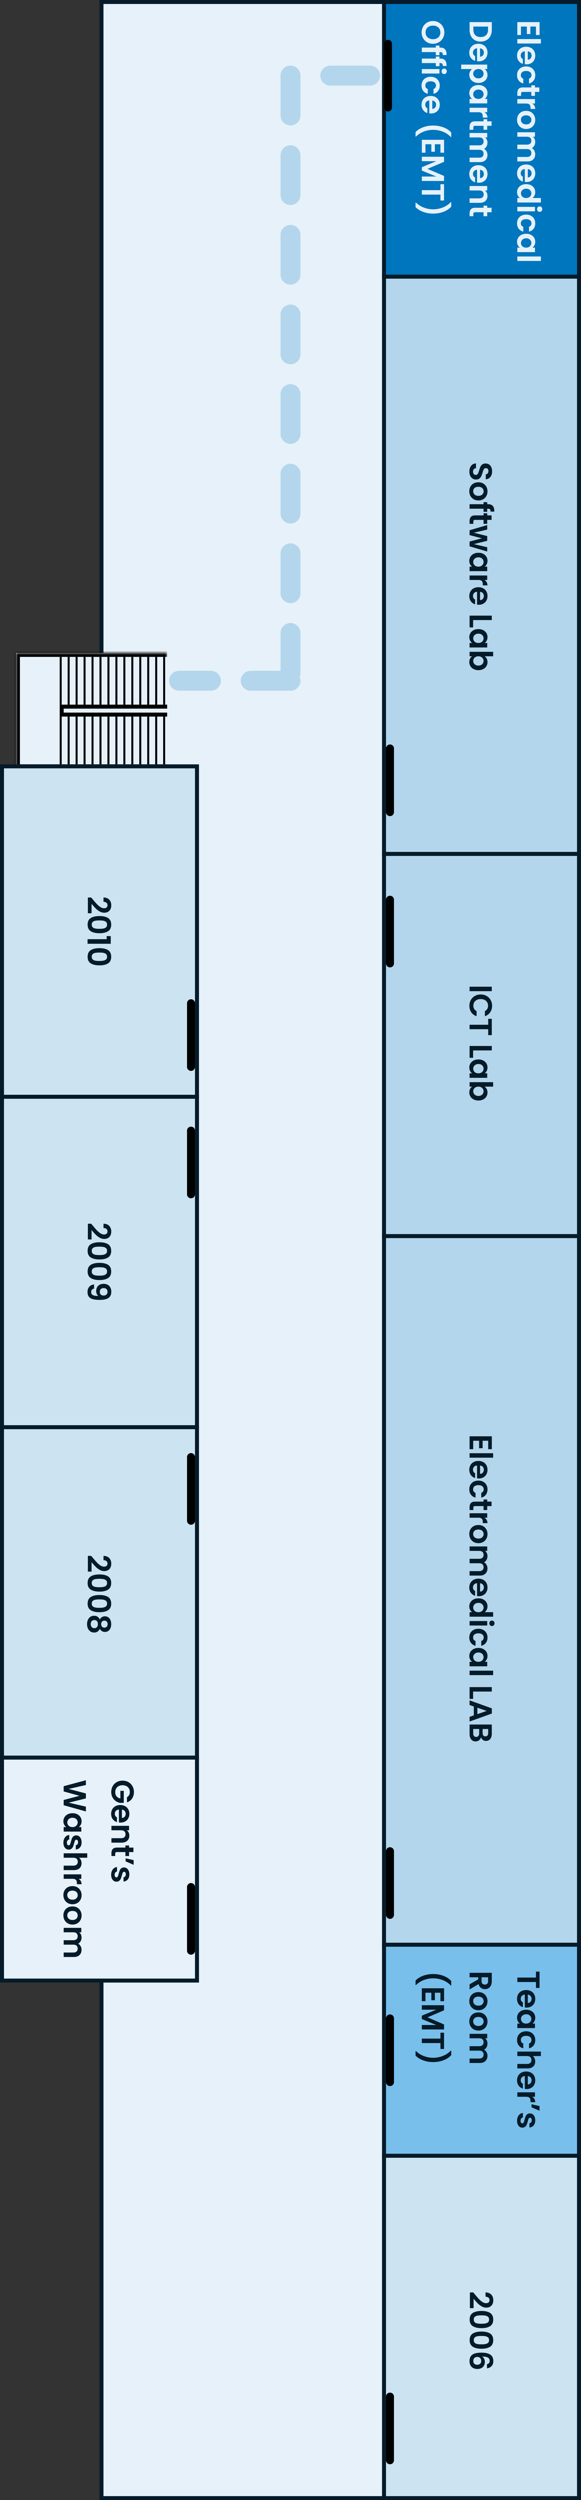 <svg width="146" height="628" viewBox="0 0 146 628" fill="none" xmlns="http://www.w3.org/2000/svg">
<rect x="0" y="0" width="146" height="628" fill="#333333" stroke="none"/>
<rect x="145.5" y="0.5" width="627" height="120" transform="rotate(90 145.5 0.5)" fill="#E6F1F9" stroke="#051B29"/>
<mask id="path-2-inside-1_94_374" fill="white">
<path d="M42 164L42 193L4 193L4 164L42 164Z"/>
</mask>
<path d="M42 164L42 193L4 193L4 164L42 164Z" fill="#E6F1F9"/>
<path d="M4 193L3 193L3 194L4 194L4 193ZM4 164L4 163L3 163L3 164L4 164ZM42 192L4 192L4 194L42 194L42 192ZM5 193L5 164L3 164L3 193L5 193ZM4 165L42 165L42 163L4 163L4 165Z" fill="black" mask="url(#path-2-inside-1_94_374)"/>
<line x1="42" y1="177.5" x2="15" y2="177.5" stroke="black"/>
<line x1="42" y1="179.5" x2="15" y2="179.5" stroke="black"/>
<line x1="15.5" y1="178" x2="15.5" y2="179" stroke="black"/>
<line x1="41.25" y1="180" x2="41.25" y2="192" stroke="black" stroke-width="0.5"/>
<line x1="41.25" y1="165" x2="41.25" y2="177" stroke="black" stroke-width="0.5"/>
<line x1="39.25" y1="180" x2="39.25" y2="192" stroke="black" stroke-width="0.5"/>
<line x1="39.25" y1="165" x2="39.25" y2="177" stroke="black" stroke-width="0.5"/>
<line x1="37.25" y1="180" x2="37.25" y2="192" stroke="black" stroke-width="0.5"/>
<line x1="37.25" y1="165" x2="37.25" y2="177" stroke="black" stroke-width="0.5"/>
<line x1="35.25" y1="180" x2="35.25" y2="192" stroke="black" stroke-width="0.5"/>
<line x1="35.25" y1="165" x2="35.25" y2="177" stroke="black" stroke-width="0.5"/>
<line x1="33.25" y1="180" x2="33.25" y2="192" stroke="black" stroke-width="0.5"/>
<line x1="33.25" y1="165" x2="33.25" y2="177" stroke="black" stroke-width="0.5"/>
<line x1="31.25" y1="180" x2="31.25" y2="192" stroke="black" stroke-width="0.5"/>
<line x1="31.25" y1="165" x2="31.25" y2="177" stroke="black" stroke-width="0.5"/>
<line x1="29.25" y1="180" x2="29.25" y2="192" stroke="black" stroke-width="0.5"/>
<line x1="29.25" y1="165" x2="29.25" y2="177" stroke="black" stroke-width="0.5"/>
<line x1="27.25" y1="180" x2="27.25" y2="192" stroke="black" stroke-width="0.5"/>
<line x1="27.25" y1="165" x2="27.25" y2="177" stroke="black" stroke-width="0.5"/>
<line x1="25.25" y1="180" x2="25.25" y2="192" stroke="black" stroke-width="0.5"/>
<line x1="25.25" y1="165" x2="25.25" y2="177" stroke="black" stroke-width="0.5"/>
<line x1="23.25" y1="180" x2="23.25" y2="192" stroke="black" stroke-width="0.5"/>
<line x1="23.25" y1="165" x2="23.25" y2="177" stroke="black" stroke-width="0.5"/>
<line x1="21.25" y1="180" x2="21.25" y2="192" stroke="black" stroke-width="0.5"/>
<line x1="21.25" y1="165" x2="21.25" y2="177" stroke="black" stroke-width="0.5"/>
<line x1="19.25" y1="180" x2="19.25" y2="192" stroke="black" stroke-width="0.5"/>
<line x1="19.25" y1="165" x2="19.25" y2="177" stroke="black" stroke-width="0.5"/>
<line x1="17.25" y1="180" x2="17.25" y2="192" stroke="black" stroke-width="0.5"/>
<line x1="17.25" y1="165" x2="17.25" y2="177" stroke="black" stroke-width="0.5"/>
<line x1="15.25" y1="180" x2="15.25" y2="192" stroke="black" stroke-width="0.5"/>
<line x1="15.25" y1="165" x2="15.25" y2="177" stroke="black" stroke-width="0.5"/>
<rect x="145.5" y="0.5" width="69" height="49" transform="rotate(90 145.5 0.5)" fill="#0076BE" stroke="#051B29"/>
<path d="M134.68 6.672L133.28 6.672L133.28 8.552L132.392 8.552L132.392 6.672L130.912 6.672L130.912 8.792L130 8.792L130 5.552L135.592 5.552L135.592 8.792L134.68 8.792L134.68 6.672ZM135.92 10.93L130 10.93L130 9.81L135.92 9.81L135.92 10.93ZM132.312 16.156C132.152 16.156 132.008 16.146 131.88 16.124L131.88 12.884C131.56 12.911 131.309 13.023 131.128 13.22C130.947 13.418 130.856 13.66 130.856 13.948C130.856 14.364 131.035 14.66 131.392 14.836L131.392 16.044C130.965 15.916 130.613 15.671 130.336 15.308C130.064 14.946 129.928 14.5 129.928 13.972C129.928 13.546 130.021 13.162 130.208 12.82C130.4 12.484 130.669 12.22 131.016 12.028C131.363 11.842 131.763 11.748 132.216 11.748C132.675 11.748 133.077 11.842 133.424 12.028C133.771 12.215 134.037 12.476 134.224 12.812C134.411 13.148 134.504 13.535 134.504 13.972C134.504 14.394 134.413 14.77 134.232 15.1C134.051 15.436 133.792 15.695 133.456 15.876C133.125 16.063 132.744 16.156 132.312 16.156ZM132.632 14.996C132.92 14.991 133.149 14.887 133.32 14.684C133.496 14.482 133.584 14.234 133.584 13.94C133.584 13.663 133.499 13.428 133.328 13.236C133.163 13.05 132.931 12.935 132.632 12.892L132.632 14.996ZM132.216 16.686C132.675 16.686 133.075 16.779 133.416 16.966C133.763 17.152 134.029 17.411 134.216 17.742C134.408 18.073 134.504 18.451 134.504 18.878C134.504 19.427 134.365 19.881 134.088 20.238C133.816 20.601 133.432 20.843 132.936 20.966L132.936 19.758C133.128 19.694 133.277 19.584 133.384 19.43C133.496 19.28 133.552 19.094 133.552 18.87C133.552 18.55 133.435 18.297 133.2 18.11C132.971 17.923 132.643 17.83 132.216 17.83C131.795 17.83 131.467 17.923 131.232 18.11C131.003 18.297 130.888 18.55 130.888 18.87C130.888 19.323 131.091 19.619 131.496 19.758L131.496 20.966C131.016 20.843 130.635 20.601 130.352 20.238C130.069 19.875 129.928 19.422 129.928 18.878C129.928 18.451 130.021 18.073 130.208 17.742C130.4 17.411 130.667 17.152 131.008 16.966C131.355 16.779 131.757 16.686 132.216 16.686ZM133.512 23.09L131.368 23.09C131.219 23.09 131.109 23.125 131.04 23.194C130.976 23.269 130.944 23.392 130.944 23.562L130.944 24.082L130 24.082L130 23.378C130 22.434 130.459 21.962 131.376 21.962L133.512 21.962L133.512 21.434L134.432 21.434L134.432 21.962L135.528 21.962L135.528 23.09L134.432 23.09L134.432 24.082L133.512 24.082L133.512 23.09ZM133.744 26.008C133.979 26.152 134.163 26.339 134.296 26.568C134.429 26.803 134.496 27.069 134.496 27.368L133.32 27.368L133.32 27.072C133.32 26.72 133.237 26.453 133.072 26.272C132.907 26.096 132.619 26.008 132.208 26.008L130 26.008L130 24.888L134.432 24.888L134.432 26.008L133.744 26.008ZM129.928 30.09C129.928 29.664 130.021 29.28 130.208 28.938C130.4 28.597 130.669 28.328 131.016 28.13C131.363 27.938 131.763 27.842 132.216 27.842C132.669 27.842 133.069 27.941 133.416 28.138C133.763 28.341 134.029 28.616 134.216 28.962C134.408 29.309 134.504 29.696 134.504 30.122C134.504 30.549 134.408 30.936 134.216 31.282C134.029 31.629 133.763 31.901 133.416 32.098C133.069 32.301 132.669 32.402 132.216 32.402C131.763 32.402 131.363 32.298 131.016 32.09C130.669 31.888 130.4 31.61 130.208 31.258C130.021 30.912 129.928 30.522 129.928 30.09ZM130.904 30.09C130.904 30.293 130.952 30.482 131.048 30.658C131.149 30.84 131.299 30.984 131.496 31.09C131.693 31.197 131.933 31.25 132.216 31.25C132.637 31.25 132.96 31.138 133.184 30.914C133.413 30.696 133.528 30.426 133.528 30.106C133.528 29.786 133.413 29.517 133.184 29.298C132.96 29.085 132.637 28.978 132.216 28.978C131.795 28.978 131.469 29.082 131.24 29.29C131.016 29.504 130.904 29.77 130.904 30.09ZM134.496 38.728C134.496 39.272 134.328 39.709 133.992 40.04C133.661 40.376 133.197 40.544 132.6 40.544L130 40.544L130 39.424L132.448 39.424C132.795 39.424 133.059 39.336 133.24 39.16C133.427 38.984 133.52 38.744 133.52 38.44C133.52 38.136 133.427 37.893 133.24 37.712C133.059 37.536 132.795 37.448 132.448 37.448L130 37.448L130 36.328L132.448 36.328C132.795 36.328 133.059 36.24 133.24 36.064C133.427 35.888 133.52 35.648 133.52 35.344C133.52 35.035 133.427 34.789 133.24 34.608C133.059 34.432 132.795 34.344 132.448 34.344L130 34.344L130 33.224L134.432 33.224L134.432 34.344L133.896 34.344C134.083 34.488 134.229 34.672 134.336 34.896C134.443 35.125 134.496 35.376 134.496 35.648C134.496 35.995 134.421 36.304 134.272 36.576C134.128 36.848 133.92 37.059 133.648 37.208C133.904 37.352 134.109 37.56 134.264 37.832C134.419 38.109 134.496 38.408 134.496 38.728ZM132.312 45.727C132.152 45.727 132.008 45.716 131.88 45.695L131.88 42.455C131.56 42.481 131.309 42.593 131.128 42.791C130.947 42.988 130.856 43.231 130.856 43.519C130.856 43.935 131.035 44.231 131.392 44.407L131.392 45.615C130.965 45.487 130.613 45.241 130.336 44.879C130.064 44.516 129.928 44.071 129.928 43.543C129.928 43.116 130.021 42.732 130.208 42.391C130.4 42.055 130.669 41.791 131.016 41.599C131.363 41.412 131.763 41.319 132.216 41.319C132.675 41.319 133.077 41.412 133.424 41.599C133.771 41.785 134.037 42.047 134.224 42.383C134.411 42.719 134.504 43.105 134.504 43.543C134.504 43.964 134.413 44.34 134.232 44.671C134.051 45.007 133.792 45.265 133.456 45.447C133.125 45.633 132.744 45.727 132.312 45.727ZM132.632 44.567C132.92 44.561 133.149 44.457 133.32 44.255C133.496 44.052 133.584 43.804 133.584 43.511C133.584 43.233 133.499 42.999 133.328 42.807C133.163 42.62 132.931 42.505 132.632 42.463L132.632 44.567ZM132.232 46.256C132.68 46.256 133.077 46.344 133.424 46.52C133.771 46.702 134.037 46.947 134.224 47.256C134.411 47.566 134.504 47.91 134.504 48.288C134.504 48.576 134.44 48.851 134.312 49.112C134.189 49.373 134.024 49.581 133.816 49.736L135.92 49.736L135.92 50.872L130 50.872L130 49.736L130.656 49.736C130.437 49.597 130.261 49.403 130.128 49.152C129.995 48.901 129.928 48.611 129.928 48.28C129.928 47.907 130.024 47.566 130.216 47.256C130.408 46.947 130.677 46.702 131.024 46.52C131.376 46.344 131.779 46.256 132.232 46.256ZM132.216 49.744C132.488 49.744 132.72 49.691 132.912 49.584C133.109 49.477 133.259 49.334 133.36 49.152C133.467 48.971 133.52 48.776 133.52 48.568C133.52 48.36 133.469 48.168 133.368 47.992C133.267 47.816 133.117 47.672 132.92 47.56C132.728 47.453 132.499 47.4 132.232 47.4C131.965 47.4 131.731 47.453 131.528 47.56C131.331 47.672 131.179 47.816 131.072 47.992C130.965 48.173 130.912 48.365 130.912 48.568C130.912 48.776 130.963 48.971 131.064 49.152C131.171 49.334 131.32 49.477 131.512 49.584C131.709 49.691 131.944 49.744 132.216 49.744ZM134.96 52.534C134.96 52.337 135.021 52.171 135.144 52.038C135.272 51.91 135.429 51.846 135.616 51.846C135.803 51.846 135.957 51.91 136.08 52.038C136.208 52.171 136.272 52.337 136.272 52.534C136.272 52.731 136.208 52.894 136.08 53.022C135.957 53.155 135.803 53.222 135.616 53.222C135.429 53.222 135.272 53.155 135.144 53.022C135.021 52.894 134.96 52.731 134.96 52.534ZM134.432 53.086L130 53.086L130 51.966L134.432 51.966L134.432 53.086ZM132.216 53.905C132.675 53.905 133.075 53.998 133.416 54.185C133.763 54.371 134.029 54.63 134.216 54.961C134.408 55.291 134.504 55.67 134.504 56.097C134.504 56.646 134.365 57.099 134.088 57.457C133.816 57.819 133.432 58.062 132.936 58.185L132.936 56.977C133.128 56.913 133.277 56.803 133.384 56.649C133.496 56.499 133.552 56.313 133.552 56.089C133.552 55.769 133.435 55.515 133.2 55.329C132.971 55.142 132.643 55.049 132.216 55.049C131.795 55.049 131.467 55.142 131.232 55.329C131.003 55.515 130.888 55.769 130.888 56.089C130.888 56.542 131.091 56.838 131.496 56.977L131.496 58.185C131.016 58.062 130.635 57.819 130.352 57.457C130.069 57.094 129.928 56.641 129.928 56.097C129.928 55.67 130.021 55.291 130.208 54.961C130.4 54.63 130.667 54.371 131.008 54.185C131.355 53.998 131.757 53.905 132.216 53.905ZM132.232 58.717C132.68 58.717 133.077 58.805 133.424 58.981C133.771 59.163 134.037 59.405 134.224 59.709C134.411 60.019 134.504 60.362 134.504 60.741C134.504 61.072 134.437 61.36 134.304 61.605C134.171 61.856 134.003 62.056 133.8 62.205L134.432 62.205L134.432 63.333L130 63.333L130 62.205L130.648 62.205C130.44 62.061 130.267 61.861 130.128 61.605C129.995 61.355 129.928 61.064 129.928 60.733C129.928 60.36 130.024 60.019 130.216 59.709C130.408 59.405 130.677 59.163 131.024 58.981C131.376 58.805 131.779 58.717 132.232 58.717ZM132.216 62.205C132.488 62.205 132.72 62.152 132.912 62.045C133.109 61.938 133.259 61.794 133.36 61.613C133.467 61.432 133.52 61.237 133.52 61.029C133.52 60.821 133.469 60.629 133.368 60.453C133.267 60.277 133.117 60.133 132.92 60.021C132.728 59.914 132.499 59.861 132.232 59.861C131.965 59.861 131.731 59.914 131.528 60.021C131.331 60.133 131.179 60.277 131.072 60.453C130.965 60.635 130.912 60.827 130.912 61.029C130.912 61.237 130.963 61.432 131.064 61.613C131.171 61.794 131.32 61.938 131.512 62.045C131.709 62.152 131.944 62.205 132.216 62.205ZM135.92 65.547L130 65.547L130 64.427L135.92 64.427L135.92 65.547ZM123.584 7.504C123.584 8.091 123.469 8.605 123.24 9.048C123.011 9.496 122.683 9.84 122.256 10.08C121.835 10.325 121.344 10.448 120.784 10.448C120.224 10.448 119.733 10.325 119.312 10.08C118.896 9.84 118.573 9.496 118.344 9.048C118.115 8.605 118 8.091 118 7.504L118 5.552L123.584 5.552L123.584 7.504ZM118.952 7.464C118.952 8.051 119.112 8.504 119.432 8.824C119.752 9.144 120.203 9.304 120.784 9.304C121.365 9.304 121.819 9.144 122.144 8.824C122.475 8.504 122.64 8.051 122.64 7.464L122.64 6.672L118.952 6.672L118.952 7.464ZM120.312 15.406C120.152 15.406 120.008 15.396 119.88 15.374L119.88 12.134C119.56 12.161 119.309 12.273 119.128 12.47C118.947 12.668 118.856 12.91 118.856 13.198C118.856 13.614 119.035 13.91 119.392 14.086L119.392 15.294C118.965 15.166 118.613 14.921 118.336 14.558C118.064 14.196 117.928 13.75 117.928 13.222C117.928 12.796 118.021 12.412 118.208 12.07C118.4 11.734 118.669 11.47 119.016 11.278C119.363 11.092 119.763 10.998 120.216 10.998C120.675 10.998 121.077 11.092 121.424 11.278C121.771 11.465 122.037 11.726 122.224 12.062C122.411 12.398 122.504 12.785 122.504 13.222C122.504 13.644 122.413 14.02 122.232 14.35C122.051 14.686 121.792 14.945 121.456 15.126C121.125 15.313 120.744 15.406 120.312 15.406ZM120.632 14.246C120.92 14.241 121.149 14.137 121.32 13.934C121.496 13.732 121.584 13.484 121.584 13.19C121.584 12.913 121.499 12.678 121.328 12.486C121.163 12.3 120.931 12.185 120.632 12.142L120.632 14.246ZM121.792 17.344C121.995 17.488 122.163 17.685 122.296 17.936C122.435 18.192 122.504 18.483 122.504 18.808C122.504 19.186 122.411 19.528 122.224 19.832C122.037 20.141 121.771 20.384 121.424 20.56C121.083 20.741 120.685 20.832 120.232 20.832C119.779 20.832 119.376 20.741 119.024 20.56C118.677 20.384 118.408 20.141 118.216 19.832C118.024 19.528 117.928 19.186 117.928 18.808C117.928 18.483 117.995 18.195 118.128 17.944C118.261 17.698 118.429 17.498 118.632 17.344L115.888 17.344L115.888 16.224L122.432 16.224L122.432 17.344L121.792 17.344ZM120.232 19.688C120.499 19.688 120.728 19.632 120.92 19.52C121.117 19.413 121.267 19.269 121.368 19.088C121.469 18.912 121.52 18.72 121.52 18.512C121.52 18.309 121.467 18.117 121.36 17.936C121.259 17.76 121.109 17.616 120.912 17.504C120.715 17.397 120.483 17.344 120.216 17.344C119.949 17.344 119.717 17.397 119.52 17.504C119.323 17.616 119.171 17.76 119.064 17.936C118.963 18.117 118.912 18.309 118.912 18.512C118.912 18.72 118.965 18.912 119.072 19.088C119.179 19.269 119.331 19.413 119.528 19.52C119.725 19.632 119.96 19.688 120.232 19.688ZM120.232 21.358C120.68 21.358 121.077 21.446 121.424 21.622C121.771 21.803 122.037 22.046 122.224 22.35C122.411 22.659 122.504 23.003 122.504 23.382C122.504 23.712 122.437 24 122.304 24.246C122.171 24.496 122.003 24.696 121.8 24.846L122.432 24.846L122.432 25.974L118 25.974L118 24.846L118.648 24.846C118.44 24.702 118.267 24.502 118.128 24.246C117.995 23.995 117.928 23.704 117.928 23.374C117.928 23 118.024 22.659 118.216 22.35C118.408 22.046 118.677 21.803 119.024 21.622C119.376 21.446 119.779 21.358 120.232 21.358ZM120.216 24.846C120.488 24.846 120.72 24.792 120.912 24.686C121.109 24.579 121.259 24.435 121.36 24.254C121.467 24.072 121.52 23.878 121.52 23.67C121.52 23.462 121.469 23.27 121.368 23.094C121.267 22.918 121.117 22.774 120.92 22.662C120.728 22.555 120.499 22.502 120.232 22.502C119.965 22.502 119.731 22.555 119.528 22.662C119.331 22.774 119.179 22.918 119.072 23.094C118.965 23.275 118.912 23.467 118.912 23.67C118.912 23.878 118.963 24.072 119.064 24.254C119.171 24.435 119.32 24.579 119.512 24.686C119.709 24.792 119.944 24.846 120.216 24.846ZM121.744 28.188C121.979 28.332 122.163 28.518 122.296 28.748C122.429 28.982 122.496 29.249 122.496 29.548L121.32 29.548L121.32 29.252C121.32 28.9 121.237 28.633 121.072 28.452C120.907 28.276 120.619 28.188 120.208 28.188L118 28.188L118 27.068L122.432 27.068L122.432 28.188L121.744 28.188ZM121.512 31.606L119.368 31.606C119.219 31.606 119.109 31.641 119.04 31.71C118.976 31.785 118.944 31.907 118.944 32.078L118.944 32.598L118 32.598L118 31.894C118 30.95 118.459 30.478 119.376 30.478L121.512 30.478L121.512 29.95L122.432 29.95L122.432 30.478L123.528 30.478L123.528 31.606L122.432 31.606L122.432 32.598L121.512 32.598L121.512 31.606ZM122.496 38.908C122.496 39.452 122.328 39.889 121.992 40.22C121.661 40.556 121.197 40.724 120.6 40.724L118 40.724L118 39.604L120.448 39.604C120.795 39.604 121.059 39.516 121.24 39.34C121.427 39.164 121.52 38.924 121.52 38.62C121.52 38.316 121.427 38.073 121.24 37.892C121.059 37.716 120.795 37.628 120.448 37.628L118 37.628L118 36.508L120.448 36.508C120.795 36.508 121.059 36.42 121.24 36.244C121.427 36.068 121.52 35.828 121.52 35.524C121.52 35.214 121.427 34.969 121.24 34.788C121.059 34.612 120.795 34.524 120.448 34.524L118 34.524L118 33.404L122.432 33.404L122.432 34.524L121.896 34.524C122.083 34.668 122.229 34.852 122.336 35.076C122.443 35.305 122.496 35.556 122.496 35.828C122.496 36.174 122.421 36.484 122.272 36.756C122.128 37.028 121.92 37.238 121.648 37.388C121.904 37.532 122.109 37.74 122.264 38.012C122.419 38.289 122.496 38.588 122.496 38.908ZM120.312 45.906C120.152 45.906 120.008 45.896 119.88 45.874L119.88 42.634C119.56 42.661 119.309 42.773 119.128 42.97C118.947 43.168 118.856 43.41 118.856 43.698C118.856 44.114 119.035 44.41 119.392 44.586L119.392 45.794C118.965 45.666 118.613 45.421 118.336 45.058C118.064 44.696 117.928 44.25 117.928 43.722C117.928 43.296 118.021 42.912 118.208 42.57C118.4 42.234 118.669 41.97 119.016 41.778C119.363 41.592 119.763 41.498 120.216 41.498C120.675 41.498 121.077 41.592 121.424 41.778C121.771 41.965 122.037 42.226 122.224 42.562C122.411 42.898 122.504 43.285 122.504 43.722C122.504 44.144 122.413 44.52 122.232 44.85C122.051 45.186 121.792 45.445 121.456 45.626C121.125 45.813 120.744 45.906 120.312 45.906ZM120.632 44.746C120.92 44.741 121.149 44.637 121.32 44.434C121.496 44.232 121.584 43.984 121.584 43.69C121.584 43.413 121.499 43.178 121.328 42.986C121.163 42.8 120.931 42.685 120.632 42.642L120.632 44.746ZM122.496 49.18C122.496 49.708 122.328 50.135 121.992 50.46C121.661 50.785 121.197 50.948 120.6 50.948L118 50.948L118 49.828L120.448 49.828C120.8 49.828 121.069 49.74 121.256 49.564C121.448 49.388 121.544 49.148 121.544 48.844C121.544 48.535 121.448 48.289 121.256 48.108C121.069 47.932 120.8 47.844 120.448 47.844L118 47.844L118 46.724L122.432 46.724L122.432 47.844L121.88 47.844C122.072 47.993 122.221 48.182 122.328 48.412C122.44 48.647 122.496 48.903 122.496 49.18ZM121.512 53.317L119.368 53.317C119.219 53.317 119.109 53.352 119.04 53.421C118.976 53.496 118.944 53.618 118.944 53.789L118.944 54.309L118 54.309L118 53.605C118 52.661 118.459 52.189 119.376 52.189L121.512 52.189L121.512 51.661L122.432 51.661L122.432 52.189L123.528 52.189L123.528 53.317L122.432 53.317L122.432 54.309L121.512 54.309L121.512 53.317ZM105.944 8.144C105.944 7.621 106.067 7.141 106.312 6.704C106.557 6.267 106.896 5.92 107.328 5.664C107.765 5.408 108.259 5.28 108.808 5.28C109.352 5.28 109.84 5.408 110.272 5.664C110.709 5.92 111.051 6.267 111.296 6.704C111.541 7.141 111.664 7.621 111.664 8.144C111.664 8.672 111.541 9.152 111.296 9.584C111.051 10.021 110.709 10.365 110.272 10.616C109.84 10.872 109.352 11 108.808 11C108.259 11 107.765 10.872 107.328 10.616C106.896 10.365 106.557 10.021 106.312 9.584C106.067 9.147 105.944 8.667 105.944 8.144ZM106.944 8.144C106.944 8.48 107.019 8.776 107.168 9.032C107.323 9.288 107.541 9.488 107.824 9.632C108.107 9.776 108.435 9.848 108.808 9.848C109.181 9.848 109.507 9.776 109.784 9.632C110.067 9.488 110.283 9.288 110.432 9.032C110.581 8.776 110.656 8.48 110.656 8.144C110.656 7.808 110.581 7.509 110.432 7.248C110.283 6.992 110.067 6.792 109.784 6.648C109.507 6.504 109.181 6.432 108.808 6.432C108.435 6.432 108.107 6.504 107.824 6.648C107.541 6.792 107.323 6.992 107.168 7.248C107.019 7.509 106.944 7.808 106.944 8.144ZM109.512 13.865L109.512 13.089L106 13.089L106 11.953L109.512 11.953L109.512 11.449L110.432 11.449L110.432 11.953L110.656 11.953C111.2 11.953 111.6 12.108 111.856 12.417C112.112 12.727 112.232 13.193 112.216 13.817L111.272 13.817C111.277 13.545 111.232 13.356 111.136 13.249C111.04 13.143 110.867 13.089 110.616 13.089L110.432 13.089L110.432 13.865L109.512 13.865ZM109.512 16.623L109.512 15.847L106 15.847L106 14.711L109.512 14.711L109.512 14.207L110.432 14.207L110.432 14.711L110.656 14.711C111.2 14.711 111.6 14.866 111.856 15.175C112.112 15.484 112.232 15.951 112.216 16.575L111.272 16.575C111.277 16.303 111.232 16.114 111.136 16.007C111.04 15.9 110.867 15.847 110.616 15.847L110.432 15.847L110.432 16.623L109.512 16.623ZM110.96 17.917C110.96 17.72 111.021 17.554 111.144 17.421C111.272 17.293 111.429 17.229 111.616 17.229C111.803 17.229 111.957 17.293 112.08 17.421C112.208 17.554 112.272 17.72 112.272 17.917C112.272 18.114 112.208 18.277 112.08 18.405C111.957 18.538 111.803 18.605 111.616 18.605C111.429 18.605 111.272 18.538 111.144 18.405C111.021 18.277 110.96 18.114 110.96 17.917ZM110.432 18.469L106 18.469L106 17.349L110.432 17.349L110.432 18.469ZM108.216 19.287C108.675 19.287 109.075 19.381 109.416 19.567C109.763 19.754 110.029 20.013 110.216 20.343C110.408 20.674 110.504 21.053 110.504 21.479C110.504 22.029 110.365 22.482 110.088 22.839C109.816 23.202 109.432 23.445 108.936 23.567L108.936 22.359C109.128 22.295 109.277 22.186 109.384 22.031C109.496 21.882 109.552 21.695 109.552 21.471C109.552 21.151 109.435 20.898 109.2 20.711C108.971 20.525 108.643 20.431 108.216 20.431C107.795 20.431 107.467 20.525 107.232 20.711C107.003 20.898 106.888 21.151 106.888 21.471C106.888 21.925 107.091 22.221 107.496 22.359L107.496 23.567C107.016 23.445 106.635 23.202 106.352 22.839C106.069 22.477 105.928 22.023 105.928 21.479C105.928 21.053 106.021 20.674 106.208 20.343C106.4 20.013 106.667 19.754 107.008 19.567C107.355 19.381 107.757 19.287 108.216 19.287ZM108.312 28.508C108.152 28.508 108.008 28.497 107.88 28.476L107.88 25.236C107.56 25.263 107.309 25.375 107.128 25.572C106.947 25.769 106.856 26.012 106.856 26.3C106.856 26.716 107.035 27.012 107.392 27.188L107.392 28.396C106.965 28.268 106.613 28.023 106.336 27.66C106.064 27.297 105.928 26.852 105.928 26.324C105.928 25.897 106.021 25.513 106.208 25.172C106.4 24.836 106.669 24.572 107.016 24.38C107.363 24.193 107.763 24.1 108.216 24.1C108.675 24.1 109.077 24.193 109.424 24.38C109.771 24.567 110.037 24.828 110.224 25.164C110.411 25.5 110.504 25.887 110.504 26.324C110.504 26.745 110.413 27.121 110.232 27.452C110.051 27.788 109.792 28.047 109.456 28.228C109.125 28.415 108.744 28.508 108.312 28.508ZM108.632 27.348C108.92 27.343 109.149 27.239 109.32 27.036C109.496 26.833 109.584 26.585 109.584 26.292C109.584 26.015 109.499 25.78 109.328 25.588C109.163 25.401 108.931 25.287 108.632 25.244L108.632 27.348ZM104.424 33.168C104.925 32.65 105.565 32.248 106.344 31.96C107.123 31.677 107.957 31.536 108.848 31.536C109.76 31.536 110.616 31.685 111.416 31.984C112.221 32.282 112.88 32.717 113.392 33.288L113.392 34.416L113.288 34.416C112.728 33.829 112.056 33.381 111.272 33.072C110.488 32.768 109.68 32.616 108.848 32.616C108.037 32.616 107.253 32.76 106.496 33.048C105.744 33.341 105.091 33.757 104.536 34.296L104.424 34.296L104.424 33.168ZM110.68 36.234L109.28 36.234L109.28 38.114L108.392 38.114L108.392 36.234L106.912 36.234L106.912 38.355L106 38.355L106 35.114L111.592 35.114L111.592 38.355L110.68 38.355L110.68 36.234ZM111.584 45.46L106 45.46L106 44.34L109.632 44.34L106 42.844L106 41.996L109.632 40.492L106 40.492L106 39.372L111.584 39.372L111.584 40.644L107.432 42.42L111.584 44.196L111.584 45.46ZM111.584 50.368L110.68 50.368L110.68 48.88L106 48.88L106 47.76L110.68 47.76L110.68 46.272L111.584 46.272L111.584 50.368ZM104.424 50.897L104.536 50.897C105.091 51.435 105.744 51.849 106.496 52.137C107.253 52.43 108.037 52.577 108.848 52.577C109.68 52.577 110.488 52.422 111.272 52.113C112.056 51.809 112.728 51.364 113.288 50.777L113.392 50.777L113.392 51.905C112.88 52.475 112.221 52.91 111.416 53.209C110.616 53.508 109.76 53.657 108.848 53.657C107.957 53.657 107.123 53.513 106.344 53.225C105.565 52.942 104.925 52.542 104.424 52.025L104.424 50.897Z" fill="#E6F1F9"/>
<path d="M97.5 11L97.5 27" stroke="black" stroke-width="2" stroke-linecap="round"/>
<rect x="145.5" y="69.5" width="145" height="49" transform="rotate(90 145.5 69.5)" fill="#B3D6EC" stroke="#051B29"/>
<path d="M117.944 118.48C117.944 118.091 118.011 117.739 118.144 117.424C118.277 117.115 118.469 116.869 118.72 116.688C118.971 116.507 119.267 116.413 119.608 116.408L119.608 117.608C119.379 117.624 119.197 117.704 119.064 117.848C118.931 117.997 118.864 118.2 118.864 118.456C118.864 118.717 118.925 118.923 119.048 119.072C119.176 119.221 119.341 119.296 119.544 119.296C119.709 119.296 119.845 119.245 119.952 119.144C120.059 119.043 120.141 118.915 120.2 118.76C120.264 118.611 120.333 118.403 120.408 118.136C120.515 117.773 120.619 117.477 120.72 117.248C120.827 117.024 120.984 116.829 121.192 116.664C121.405 116.504 121.688 116.424 122.04 116.424C122.371 116.424 122.659 116.507 122.904 116.672C123.149 116.837 123.336 117.069 123.464 117.368C123.597 117.667 123.664 118.008 123.664 118.392C123.664 118.968 123.523 119.435 123.24 119.792C122.963 120.155 122.573 120.355 122.072 120.392L122.072 119.16C122.264 119.149 122.421 119.067 122.544 118.912C122.672 118.763 122.736 118.563 122.736 118.312C122.736 118.093 122.68 117.917 122.568 117.784C122.456 117.656 122.293 117.592 122.08 117.592C121.931 117.592 121.805 117.64 121.704 117.736C121.608 117.837 121.528 117.96 121.464 118.104C121.405 118.253 121.336 118.461 121.256 118.728C121.149 119.091 121.043 119.387 120.936 119.616C120.829 119.845 120.669 120.043 120.456 120.208C120.243 120.373 119.963 120.456 119.616 120.456C119.317 120.456 119.04 120.379 118.784 120.224C118.528 120.069 118.323 119.843 118.168 119.544C118.019 119.245 117.944 118.891 117.944 118.48ZM117.928 123.395C117.928 122.968 118.021 122.584 118.208 122.243C118.4 121.902 118.669 121.632 119.016 121.435C119.363 121.243 119.763 121.147 120.216 121.147C120.669 121.147 121.069 121.246 121.416 121.443C121.763 121.646 122.029 121.92 122.216 122.267C122.408 122.614 122.504 123 122.504 123.427C122.504 123.854 122.408 124.24 122.216 124.587C122.029 124.934 121.763 125.206 121.416 125.403C121.069 125.606 120.669 125.707 120.216 125.707C119.763 125.707 119.363 125.603 119.016 125.395C118.669 125.192 118.4 124.915 118.208 124.563C118.021 124.216 117.928 123.827 117.928 123.395ZM118.904 123.395C118.904 123.598 118.952 123.787 119.048 123.963C119.149 124.144 119.299 124.288 119.496 124.395C119.693 124.502 119.933 124.555 120.216 124.555C120.637 124.555 120.96 124.443 121.184 124.219C121.413 124 121.528 123.731 121.528 123.411C121.528 123.091 121.413 122.822 121.184 122.603C120.96 122.39 120.637 122.283 120.216 122.283C119.795 122.283 119.469 122.387 119.24 122.595C119.016 122.808 118.904 123.075 118.904 123.395ZM121.512 128.561L121.512 127.785L118 127.785L118 126.649L121.512 126.649L121.512 126.145L122.432 126.145L122.432 126.649L122.656 126.649C123.2 126.649 123.6 126.803 123.856 127.113C124.112 127.422 124.232 127.889 124.216 128.513L123.272 128.513C123.277 128.241 123.232 128.051 123.136 127.945C123.04 127.838 122.867 127.785 122.616 127.785L122.432 127.785L122.432 128.561L121.512 128.561ZM121.512 130.59L119.368 130.59C119.219 130.59 119.109 130.625 119.04 130.694C118.976 130.769 118.944 130.892 118.944 131.062L118.944 131.582L118 131.582L118 130.878C118 129.934 118.459 129.462 119.376 129.462L121.512 129.462L121.512 128.934L122.432 128.934L122.432 129.462L123.528 129.462L123.528 130.59L122.432 130.59L122.432 131.582L121.512 131.582L121.512 130.59ZM122.432 138.532L118 137.236L118 136.028L121.096 135.22L118 134.412L118 133.196L122.432 131.892L122.432 133.028L119.056 133.812L122.432 134.66L122.432 135.844L119.064 136.676L122.432 137.46L122.432 138.532ZM120.232 138.85C120.68 138.85 121.077 138.938 121.424 139.114C121.771 139.295 122.037 139.538 122.224 139.842C122.411 140.151 122.504 140.495 122.504 140.874C122.504 141.205 122.437 141.493 122.304 141.738C122.171 141.989 122.003 142.189 121.8 142.338L122.432 142.338L122.432 143.466L118 143.466L118 142.338L118.648 142.338C118.44 142.194 118.267 141.994 118.128 141.738C117.995 141.487 117.928 141.197 117.928 140.866C117.928 140.493 118.024 140.151 118.216 139.842C118.408 139.538 118.677 139.295 119.024 139.114C119.376 138.938 119.779 138.85 120.232 138.85ZM120.216 142.338C120.488 142.338 120.72 142.285 120.912 142.178C121.109 142.071 121.259 141.927 121.36 141.746C121.467 141.565 121.52 141.37 121.52 141.162C121.52 140.954 121.469 140.762 121.368 140.586C121.267 140.41 121.117 140.266 120.92 140.154C120.728 140.047 120.499 139.994 120.232 139.994C119.965 139.994 119.731 140.047 119.528 140.154C119.331 140.266 119.179 140.41 119.072 140.586C118.965 140.767 118.912 140.959 118.912 141.162C118.912 141.37 118.963 141.565 119.064 141.746C119.171 141.927 119.32 142.071 119.512 142.178C119.709 142.285 119.944 142.338 120.216 142.338ZM121.744 145.68C121.979 145.824 122.163 146.01 122.296 146.24C122.429 146.474 122.496 146.741 122.496 147.04L121.32 147.04L121.32 146.744C121.32 146.392 121.237 146.125 121.072 145.944C120.907 145.768 120.619 145.68 120.208 145.68L118 145.68L118 144.56L122.432 144.56L122.432 145.68L121.744 145.68ZM120.312 151.914C120.152 151.914 120.008 151.904 119.88 151.882L119.88 148.642C119.56 148.669 119.309 148.781 119.128 148.978C118.947 149.176 118.856 149.418 118.856 149.706C118.856 150.122 119.035 150.418 119.392 150.594L119.392 151.802C118.965 151.674 118.613 151.429 118.336 151.066C118.064 150.704 117.928 150.258 117.928 149.73C117.928 149.304 118.021 148.92 118.208 148.578C118.4 148.242 118.669 147.978 119.016 147.786C119.363 147.6 119.763 147.506 120.216 147.506C120.675 147.506 121.077 147.6 121.424 147.786C121.771 147.973 122.037 148.234 122.224 148.57C122.411 148.906 122.504 149.293 122.504 149.73C122.504 150.152 122.413 150.528 122.232 150.858C122.051 151.194 121.792 151.453 121.456 151.634C121.125 151.821 120.744 151.914 120.312 151.914ZM120.632 150.754C120.92 150.749 121.149 150.645 121.32 150.442C121.496 150.24 121.584 149.992 121.584 149.698C121.584 149.421 121.499 149.186 121.328 148.994C121.163 148.808 120.931 148.693 120.632 148.65L120.632 150.754ZM118.888 155.758L118.888 157.598L118 157.598L118 154.638L123.584 154.638L123.584 155.758L118.888 155.758ZM120.232 158.022C120.68 158.022 121.077 158.11 121.424 158.286C121.771 158.467 122.037 158.71 122.224 159.014C122.411 159.323 122.504 159.667 122.504 160.046C122.504 160.376 122.437 160.664 122.304 160.91C122.171 161.16 122.003 161.36 121.8 161.51L122.432 161.51L122.432 162.638L118 162.638L118 161.51L118.648 161.51C118.44 161.366 118.267 161.166 118.128 160.91C117.995 160.659 117.928 160.368 117.928 160.038C117.928 159.664 118.024 159.323 118.216 159.014C118.408 158.71 118.677 158.467 119.024 158.286C119.376 158.11 119.779 158.022 120.232 158.022ZM120.216 161.51C120.488 161.51 120.72 161.456 120.912 161.35C121.109 161.243 121.259 161.099 121.36 160.918C121.467 160.736 121.52 160.542 121.52 160.334C121.52 160.126 121.469 159.934 121.368 159.758C121.267 159.582 121.117 159.438 120.92 159.326C120.728 159.219 120.499 159.166 120.232 159.166C119.965 159.166 119.731 159.219 119.528 159.326C119.331 159.438 119.179 159.582 119.072 159.758C118.965 159.939 118.912 160.131 118.912 160.334C118.912 160.542 118.963 160.736 119.064 160.918C119.171 161.099 119.32 161.243 119.512 161.35C119.709 161.456 119.944 161.51 120.216 161.51ZM121.784 164.852C121.997 164.996 122.171 165.193 122.304 165.444C122.437 165.7 122.504 165.99 122.504 166.316C122.504 166.694 122.411 167.036 122.224 167.34C122.037 167.649 121.771 167.892 121.424 168.068C121.083 168.249 120.685 168.34 120.232 168.34C119.779 168.34 119.376 168.249 119.024 168.068C118.677 167.892 118.408 167.649 118.216 167.34C118.024 167.036 117.928 166.694 117.928 166.316C117.928 165.985 117.992 165.694 118.12 165.444C118.253 165.198 118.424 165.001 118.632 164.852L118 164.852L118 163.732L123.92 163.732L123.92 164.852L121.784 164.852ZM120.232 167.196C120.499 167.196 120.728 167.14 120.92 167.028C121.117 166.921 121.267 166.777 121.368 166.596C121.469 166.42 121.52 166.228 121.52 166.02C121.52 165.817 121.467 165.625 121.36 165.444C121.259 165.268 121.109 165.124 120.912 165.012C120.715 164.905 120.483 164.852 120.216 164.852C119.949 164.852 119.717 164.905 119.52 165.012C119.323 165.124 119.171 165.268 119.064 165.444C118.963 165.625 118.912 165.817 118.912 166.02C118.912 166.228 118.965 166.42 119.072 166.596C119.179 166.777 119.331 166.921 119.528 167.028C119.725 167.14 119.96 167.196 120.232 167.196Z" fill="#051B29"/>
<path d="M98 188L98 204" stroke="black" stroke-width="2" stroke-linecap="round"/>
<rect x="145.5" y="214.5" width="96" height="49" transform="rotate(90 145.5 214.5)" fill="#B3D6EC" stroke="#051B29"/>
<path d="M123.584 248.969L118 248.969L118 247.849L123.584 247.849L123.584 248.969ZM120.8 249.803C121.349 249.803 121.84 249.926 122.272 250.171C122.709 250.422 123.048 250.761 123.288 251.187C123.533 251.619 123.656 252.102 123.656 252.635C123.656 253.259 123.496 253.806 123.176 254.275C122.856 254.745 122.413 255.073 121.848 255.259L121.848 253.971C122.115 253.843 122.315 253.662 122.448 253.427C122.581 253.198 122.648 252.931 122.648 252.627C122.648 252.302 122.571 252.011 122.416 251.755C122.267 251.505 122.053 251.307 121.776 251.163C121.499 251.025 121.173 250.955 120.8 250.955C120.432 250.955 120.107 251.025 119.824 251.163C119.547 251.307 119.331 251.505 119.176 251.755C119.027 252.011 118.952 252.302 118.952 252.627C118.952 252.931 119.019 253.198 119.152 253.427C119.291 253.662 119.493 253.843 119.76 253.971L119.76 255.259C119.189 255.073 118.744 254.745 118.424 254.275C118.109 253.811 117.952 253.265 117.952 252.635C117.952 252.102 118.072 251.619 118.312 251.187C118.557 250.761 118.896 250.422 119.328 250.171C119.76 249.926 120.251 249.803 120.8 249.803ZM123.584 260.016L122.68 260.016L122.68 258.528L118 258.528L118 257.408L122.68 257.408L122.68 255.92L123.584 255.92L123.584 260.016ZM118.888 263.859L118.888 265.699L118 265.699L118 262.739L123.584 262.739L123.584 263.859L118.888 263.859ZM120.232 266.123C120.68 266.123 121.077 266.211 121.424 266.387C121.771 266.569 122.037 266.811 122.224 267.115C122.411 267.425 122.504 267.769 122.504 268.147C122.504 268.478 122.437 268.766 122.304 269.011C122.171 269.262 122.003 269.462 121.8 269.611L122.432 269.611L122.432 270.739L118 270.739L118 269.611L118.648 269.611C118.44 269.467 118.267 269.267 118.128 269.011C117.995 268.761 117.928 268.47 117.928 268.139C117.928 267.766 118.024 267.425 118.216 267.115C118.408 266.811 118.677 266.569 119.024 266.387C119.376 266.211 119.779 266.123 120.232 266.123ZM120.216 269.611C120.488 269.611 120.72 269.558 120.912 269.451C121.109 269.345 121.259 269.201 121.36 269.019C121.467 268.838 121.52 268.643 121.52 268.435C121.52 268.227 121.469 268.035 121.368 267.859C121.267 267.683 121.117 267.539 120.92 267.427C120.728 267.321 120.499 267.267 120.232 267.267C119.965 267.267 119.731 267.321 119.528 267.427C119.331 267.539 119.179 267.683 119.072 267.859C118.965 268.041 118.912 268.233 118.912 268.435C118.912 268.643 118.963 268.838 119.064 269.019C119.171 269.201 119.32 269.345 119.512 269.451C119.709 269.558 119.944 269.611 120.216 269.611ZM121.784 272.953C121.997 273.097 122.171 273.295 122.304 273.545C122.437 273.801 122.504 274.092 122.504 274.417C122.504 274.796 122.411 275.137 122.224 275.441C122.037 275.751 121.771 275.993 121.424 276.169C121.083 276.351 120.685 276.441 120.232 276.441C119.779 276.441 119.376 276.351 119.024 276.169C118.677 275.993 118.408 275.751 118.216 275.441C118.024 275.137 117.928 274.796 117.928 274.417C117.928 274.087 117.992 273.796 118.12 273.545C118.253 273.3 118.424 273.103 118.632 272.953L118 272.953L118 271.833L123.92 271.833L123.92 272.953L121.784 272.953ZM120.232 275.297C120.499 275.297 120.728 275.241 120.92 275.129C121.117 275.023 121.267 274.879 121.368 274.697C121.469 274.521 121.52 274.329 121.52 274.121C121.52 273.919 121.467 273.727 121.36 273.545C121.259 273.369 121.109 273.225 120.912 273.113C120.715 273.007 120.483 272.953 120.216 272.953C119.949 272.953 119.717 273.007 119.52 273.113C119.323 273.225 119.171 273.369 119.064 273.545C118.963 273.727 118.912 273.919 118.912 274.121C118.912 274.329 118.965 274.521 119.072 274.697C119.179 274.879 119.331 275.023 119.528 275.129C119.725 275.241 119.96 275.297 120.232 275.297Z" fill="#051B29"/>
<path d="M98 226L98 242" stroke="black" stroke-width="2" stroke-linecap="round"/>
<rect x="49.5" y="192.5" width="83" height="49" transform="rotate(90 49.5 192.5)" fill="#CCE4F2" stroke="#051B29"/>
<path d="M23.264 225.858C23.691 226.37 24.045 226.778 24.328 227.082C24.616 227.386 24.915 227.639 25.224 227.842C25.533 228.045 25.837 228.146 26.136 228.146C26.408 228.146 26.621 228.082 26.776 227.954C26.931 227.826 27.008 227.629 27.008 227.362C27.008 227.095 26.917 226.89 26.736 226.746C26.56 226.602 26.317 226.527 26.008 226.522L26.008 225.434C26.648 225.455 27.133 225.645 27.464 226.002C27.795 226.365 27.96 226.823 27.96 227.378C27.96 227.986 27.797 228.453 27.472 228.778C27.152 229.103 26.728 229.266 26.2 229.266C25.784 229.266 25.387 229.154 25.008 228.93C24.629 228.706 24.299 228.45 24.016 228.162C23.739 227.874 23.403 227.498 23.008 227.034L23.008 229.394L22.08 229.394L22.08 225.442L22.912 225.442L23.264 225.858ZM24.992 230.1C25.915 230.1 26.637 230.265 27.16 230.596C27.683 230.932 27.944 231.486 27.944 232.26C27.944 233.033 27.683 233.585 27.16 233.916C26.637 234.252 25.915 234.42 24.992 234.42C24.064 234.42 23.336 234.252 22.808 233.916C22.28 233.585 22.016 233.033 22.016 232.26C22.016 231.486 22.28 230.932 22.808 230.596C23.336 230.265 24.064 230.1 24.992 230.1ZM24.992 233.316C25.387 233.316 25.717 233.289 25.984 233.236C26.256 233.188 26.477 233.086 26.648 232.932C26.819 232.782 26.904 232.558 26.904 232.26C26.904 231.961 26.819 231.734 26.648 231.58C26.477 231.43 26.256 231.329 25.984 231.276C25.717 231.228 25.387 231.204 24.992 231.204C24.587 231.204 24.245 231.228 23.968 231.276C23.696 231.324 23.475 231.425 23.304 231.58C23.139 231.734 23.056 231.961 23.056 232.26C23.056 232.558 23.139 232.785 23.304 232.94C23.475 233.094 23.696 233.196 23.968 233.244C24.245 233.292 24.587 233.316 24.992 233.316ZM26.8 235.136L27.832 235.136L27.832 237.064L22 237.064L22 235.912L26.8 235.912L26.8 235.136ZM24.992 238.17C25.915 238.17 26.637 238.335 27.16 238.666C27.683 239.002 27.944 239.557 27.944 240.33C27.944 241.103 27.683 241.655 27.16 241.986C26.637 242.322 25.915 242.49 24.992 242.49C24.064 242.49 23.336 242.322 22.808 241.986C22.28 241.655 22.016 241.103 22.016 240.33C22.016 239.557 22.28 239.002 22.808 238.666C23.336 238.335 24.064 238.17 24.992 238.17ZM24.992 241.386C25.387 241.386 25.717 241.359 25.984 241.306C26.256 241.258 26.477 241.157 26.648 241.002C26.819 240.853 26.904 240.629 26.904 240.33C26.904 240.031 26.819 239.805 26.648 239.65C26.477 239.501 26.256 239.399 25.984 239.346C25.717 239.298 25.387 239.274 24.992 239.274C24.587 239.274 24.245 239.298 23.968 239.346C23.696 239.394 23.475 239.495 23.304 239.65C23.139 239.805 23.056 240.031 23.056 240.33C23.056 240.629 23.139 240.855 23.304 241.01C23.475 241.165 23.696 241.266 23.968 241.314C24.245 241.362 24.587 241.386 24.992 241.386Z" fill="#051B29"/>
<path d="M48 252L48 268" stroke="black" stroke-width="2" stroke-linecap="round"/>
<rect x="49.5" y="275.5" width="83" height="49" transform="rotate(90 49.5 275.5)" fill="#CCE4F2" stroke="#051B29"/>
<path d="M23.264 307.803C23.691 308.315 24.045 308.723 24.328 309.027C24.616 309.331 24.915 309.585 25.224 309.787C25.533 309.99 25.837 310.091 26.136 310.091C26.408 310.091 26.621 310.027 26.776 309.899C26.931 309.771 27.008 309.574 27.008 309.307C27.008 309.041 26.917 308.835 26.736 308.691C26.56 308.547 26.317 308.473 26.008 308.467L26.008 307.379C26.648 307.401 27.133 307.59 27.464 307.947C27.795 308.31 27.96 308.769 27.96 309.323C27.96 309.931 27.797 310.398 27.472 310.723C27.152 311.049 26.728 311.211 26.2 311.211C25.784 311.211 25.387 311.099 25.008 310.875C24.629 310.651 24.299 310.395 24.016 310.107C23.739 309.819 23.403 309.443 23.008 308.979L23.008 311.339L22.08 311.339L22.08 307.387L22.912 307.387L23.264 307.803ZM24.992 312.045C25.915 312.045 26.637 312.21 27.16 312.541C27.683 312.877 27.944 313.432 27.944 314.205C27.944 314.978 27.683 315.53 27.16 315.861C26.637 316.197 25.915 316.365 24.992 316.365C24.064 316.365 23.336 316.197 22.808 315.861C22.28 315.53 22.016 314.978 22.016 314.205C22.016 313.432 22.28 312.877 22.808 312.541C23.336 312.21 24.064 312.045 24.992 312.045ZM24.992 315.261C25.387 315.261 25.717 315.234 25.984 315.181C26.256 315.133 26.477 315.032 26.648 314.877C26.819 314.728 26.904 314.504 26.904 314.205C26.904 313.906 26.819 313.68 26.648 313.525C26.477 313.376 26.256 313.274 25.984 313.221C25.717 313.173 25.387 313.149 24.992 313.149C24.587 313.149 24.245 313.173 23.968 313.221C23.696 313.269 23.475 313.37 23.304 313.525C23.139 313.68 23.056 313.906 23.056 314.205C23.056 314.504 23.139 314.73 23.304 314.885C23.475 315.04 23.696 315.141 23.968 315.189C24.245 315.237 24.587 315.261 24.992 315.261ZM24.992 317.217C25.915 317.217 26.637 317.382 27.16 317.713C27.683 318.049 27.944 318.604 27.944 319.377C27.944 320.15 27.683 320.702 27.16 321.033C26.637 321.369 25.915 321.537 24.992 321.537C24.064 321.537 23.336 321.369 22.808 321.033C22.28 320.702 22.016 320.15 22.016 319.377C22.016 318.604 22.28 318.049 22.808 317.713C23.336 317.382 24.064 317.217 24.992 317.217ZM24.992 320.433C25.387 320.433 25.717 320.406 25.984 320.353C26.256 320.305 26.477 320.204 26.648 320.049C26.819 319.9 26.904 319.676 26.904 319.377C26.904 319.078 26.819 318.852 26.648 318.697C26.477 318.548 26.256 318.446 25.984 318.393C25.717 318.345 25.387 318.321 24.992 318.321C24.587 318.321 24.245 318.345 23.968 318.393C23.696 318.441 23.475 318.542 23.304 318.697C23.139 318.852 23.056 319.078 23.056 319.377C23.056 319.676 23.139 319.902 23.304 320.057C23.475 320.212 23.696 320.313 23.968 320.361C24.245 320.409 24.587 320.433 24.992 320.433ZM23.64 323.685C23.405 323.728 23.224 323.824 23.096 323.973C22.973 324.128 22.912 324.333 22.912 324.589C22.912 324.92 23.048 325.16 23.32 325.309C23.597 325.458 24.061 325.533 24.712 325.533C24.541 325.41 24.408 325.237 24.312 325.013C24.216 324.794 24.168 324.557 24.168 324.301C24.168 323.96 24.237 323.65 24.376 323.373C24.52 323.101 24.731 322.885 25.008 322.725C25.291 322.565 25.632 322.485 26.032 322.485C26.624 322.485 27.093 322.661 27.44 323.013C27.792 323.365 27.968 323.845 27.968 324.453C27.968 325.21 27.725 325.744 27.24 326.053C26.755 326.368 26.024 326.525 25.048 326.525C24.355 326.525 23.787 326.464 23.344 326.341C22.901 326.224 22.565 326.018 22.336 325.725C22.107 325.437 21.992 325.042 21.992 324.541C21.992 324.146 22.067 323.81 22.216 323.533C22.371 323.256 22.571 323.042 22.816 322.893C23.067 322.749 23.341 322.666 23.64 322.645L23.64 323.685ZM25.08 324.533C25.08 324.81 25.165 325.029 25.336 325.189C25.507 325.349 25.736 325.429 26.024 325.429C26.339 325.429 26.581 325.344 26.752 325.173C26.928 325.008 27.016 324.781 27.016 324.493C27.016 324.205 26.925 323.976 26.744 323.805C26.568 323.64 26.333 323.557 26.04 323.557C25.757 323.557 25.525 323.637 25.344 323.797C25.168 323.962 25.08 324.208 25.08 324.533Z" fill="#051B29"/>
<path d="M48 284L48 300" stroke="black" stroke-width="2" stroke-linecap="round"/>
<rect x="49.5" y="358.5" width="83" height="49" transform="rotate(90 49.5 358.5)" fill="#CCE4F2" stroke="#051B29"/>
<path d="M23.264 391.237C23.691 391.749 24.045 392.157 24.328 392.461C24.616 392.765 24.915 393.018 25.224 393.221C25.533 393.424 25.837 393.525 26.136 393.525C26.408 393.525 26.621 393.461 26.776 393.333C26.931 393.205 27.008 393.008 27.008 392.741C27.008 392.474 26.917 392.269 26.736 392.125C26.56 391.981 26.317 391.906 26.008 391.901L26.008 390.813C26.648 390.834 27.133 391.024 27.464 391.381C27.795 391.744 27.96 392.202 27.96 392.757C27.96 393.365 27.797 393.832 27.472 394.157C27.152 394.482 26.728 394.645 26.2 394.645C25.784 394.645 25.387 394.533 25.008 394.309C24.629 394.085 24.299 393.829 24.016 393.541C23.739 393.253 23.403 392.877 23.008 392.413L23.008 394.773L22.08 394.773L22.08 390.821L22.912 390.821L23.264 391.237ZM24.992 395.479C25.915 395.479 26.637 395.644 27.16 395.975C27.683 396.311 27.944 396.865 27.944 397.639C27.944 398.412 27.683 398.964 27.16 399.295C26.637 399.631 25.915 399.799 24.992 399.799C24.064 399.799 23.336 399.631 22.808 399.295C22.28 398.964 22.016 398.412 22.016 397.639C22.016 396.865 22.28 396.311 22.808 395.975C23.336 395.644 24.064 395.479 24.992 395.479ZM24.992 398.695C25.387 398.695 25.717 398.668 25.984 398.615C26.256 398.567 26.477 398.465 26.648 398.311C26.819 398.161 26.904 397.937 26.904 397.639C26.904 397.34 26.819 397.113 26.648 396.959C26.477 396.809 26.256 396.708 25.984 396.655C25.717 396.607 25.387 396.583 24.992 396.583C24.587 396.583 24.245 396.607 23.968 396.655C23.696 396.703 23.475 396.804 23.304 396.959C23.139 397.113 23.056 397.34 23.056 397.639C23.056 397.937 23.139 398.164 23.304 398.319C23.475 398.473 23.696 398.575 23.968 398.623C24.245 398.671 24.587 398.695 24.992 398.695ZM24.992 400.651C25.915 400.651 26.637 400.816 27.16 401.147C27.683 401.483 27.944 402.037 27.944 402.811C27.944 403.584 27.683 404.136 27.16 404.467C26.637 404.803 25.915 404.971 24.992 404.971C24.064 404.971 23.336 404.803 22.808 404.467C22.28 404.136 22.016 403.584 22.016 402.811C22.016 402.037 22.28 401.483 22.808 401.147C23.336 400.816 24.064 400.651 24.992 400.651ZM24.992 403.867C25.387 403.867 25.717 403.84 25.984 403.787C26.256 403.739 26.477 403.637 26.648 403.483C26.819 403.333 26.904 403.109 26.904 402.811C26.904 402.512 26.819 402.285 26.648 402.131C26.477 401.981 26.256 401.88 25.984 401.827C25.717 401.779 25.387 401.755 24.992 401.755C24.587 401.755 24.245 401.779 23.968 401.827C23.696 401.875 23.475 401.976 23.304 402.131C23.139 402.285 23.056 402.512 23.056 402.811C23.056 403.109 23.139 403.336 23.304 403.491C23.475 403.645 23.696 403.747 23.968 403.795C24.245 403.843 24.587 403.867 24.992 403.867ZM25.088 406.798C25.365 406.265 25.795 405.998 26.376 405.998C26.664 405.998 26.925 406.07 27.16 406.214C27.4 406.364 27.589 406.585 27.728 406.878C27.872 407.177 27.944 407.54 27.944 407.966C27.944 408.393 27.872 408.753 27.728 409.046C27.589 409.345 27.4 409.566 27.16 409.71C26.925 409.86 26.664 409.934 26.376 409.934C26.083 409.934 25.824 409.862 25.6 409.718C25.381 409.574 25.211 409.382 25.088 409.142C24.96 409.436 24.773 409.665 24.528 409.83C24.283 409.996 23.992 410.078 23.656 410.078C23.293 410.078 22.976 409.985 22.704 409.798C22.437 409.617 22.232 409.366 22.088 409.046C21.944 408.726 21.872 408.366 21.872 407.966C21.872 407.566 21.944 407.206 22.088 406.886C22.232 406.572 22.437 406.321 22.704 406.134C22.976 405.953 23.293 405.862 23.656 405.862C23.992 405.862 24.283 405.945 24.528 406.11C24.779 406.276 24.965 406.505 25.088 406.798ZM26.216 408.846C26.477 408.846 26.68 408.766 26.824 408.606C26.968 408.452 27.04 408.238 27.04 407.966C27.04 407.7 26.968 407.486 26.824 407.326C26.68 407.172 26.475 407.094 26.208 407.094C25.968 407.094 25.776 407.174 25.632 407.334C25.488 407.5 25.416 407.71 25.416 407.966C25.416 408.222 25.488 408.433 25.632 408.598C25.781 408.764 25.976 408.846 26.216 408.846ZM24.6 407.966C24.6 407.662 24.523 407.414 24.368 407.222C24.213 407.036 23.992 406.942 23.704 406.942C23.437 406.942 23.219 407.033 23.048 407.214C22.883 407.401 22.8 407.652 22.8 407.966C22.8 408.281 22.885 408.529 23.056 408.71C23.227 408.892 23.443 408.982 23.704 408.982C23.987 408.982 24.205 408.889 24.36 408.702C24.52 408.516 24.6 408.27 24.6 407.966Z" fill="#051B29"/>
<path d="M48 366L48 382" stroke="black" stroke-width="2" stroke-linecap="round"/>
<rect x="49.5" y="441.5" width="56" height="49" transform="rotate(90 49.5 441.5)" fill="#E6F1F9" stroke="#051B29"/>
<path d="M31.904 451.44C32.139 451.312 32.317 451.136 32.44 450.912C32.563 450.688 32.624 450.427 32.624 450.128C32.624 449.797 32.549 449.504 32.4 449.248C32.251 448.992 32.037 448.792 31.76 448.648C31.483 448.504 31.163 448.432 30.8 448.432C30.427 448.432 30.101 448.504 29.824 448.648C29.547 448.797 29.333 449.003 29.184 449.264C29.035 449.525 28.96 449.829 28.96 450.176C28.96 450.603 29.072 450.952 29.296 451.224C29.525 451.496 29.843 451.675 30.248 451.76L30.248 449.84L31.104 449.84L31.104 452.864L30.128 452.864C29.739 452.789 29.379 452.629 29.048 452.384C28.717 452.139 28.451 451.821 28.248 451.432C28.051 451.048 27.952 450.616 27.952 450.136C27.952 449.597 28.072 449.109 28.312 448.672C28.557 448.24 28.896 447.899 29.328 447.648C29.76 447.403 30.251 447.28 30.8 447.28C31.349 447.28 31.84 447.403 32.272 447.648C32.709 447.899 33.048 448.24 33.288 448.672C33.533 449.109 33.656 449.595 33.656 450.128C33.656 450.757 33.501 451.304 33.192 451.768C32.888 452.232 32.459 452.552 31.904 452.728L31.904 451.44ZM30.312 457.813C30.152 457.813 30.008 457.802 29.88 457.781L29.88 454.541C29.56 454.567 29.309 454.679 29.128 454.877C28.947 455.074 28.856 455.317 28.856 455.605C28.856 456.021 29.035 456.317 29.392 456.493L29.392 457.701C28.965 457.573 28.613 457.327 28.336 456.965C28.064 456.602 27.928 456.157 27.928 455.629C27.928 455.202 28.021 454.818 28.208 454.477C28.4 454.141 28.669 453.877 29.016 453.685C29.363 453.498 29.763 453.405 30.216 453.405C30.675 453.405 31.077 453.498 31.424 453.685C31.771 453.871 32.037 454.133 32.224 454.469C32.411 454.805 32.504 455.191 32.504 455.629C32.504 456.05 32.413 456.426 32.232 456.757C32.051 457.093 31.792 457.351 31.456 457.533C31.125 457.719 30.744 457.813 30.312 457.813ZM30.632 456.653C30.92 456.647 31.149 456.543 31.32 456.341C31.496 456.138 31.584 455.89 31.584 455.597C31.584 455.319 31.499 455.085 31.328 454.893C31.163 454.706 30.931 454.591 30.632 454.549L30.632 456.653ZM32.496 461.086C32.496 461.614 32.328 462.041 31.992 462.366C31.661 462.691 31.197 462.854 30.6 462.854L28 462.854L28 461.734L30.448 461.734C30.8 461.734 31.069 461.646 31.256 461.47C31.448 461.294 31.544 461.054 31.544 460.75C31.544 460.441 31.448 460.195 31.256 460.014C31.069 459.838 30.8 459.75 30.448 459.75L28 459.75L28 458.63L32.432 458.63L32.432 459.75L31.88 459.75C32.072 459.899 32.221 460.089 32.328 460.318C32.44 460.553 32.496 460.809 32.496 461.086ZM31.512 465.223L29.368 465.223C29.219 465.223 29.109 465.258 29.04 465.327C28.976 465.402 28.944 465.525 28.944 465.695L28.944 466.215L28 466.215L28 465.511C28 464.567 28.459 464.095 29.376 464.095L31.512 464.095L31.512 463.567L32.432 463.567L32.432 464.095L33.528 464.095L33.528 465.223L32.432 465.223L32.432 466.215L31.512 466.215L31.512 465.223ZM33.584 467.245L33.584 468.421L31.568 467.557L31.568 466.789L33.584 467.245ZM27.928 470.92C27.928 470.557 27.992 470.232 28.12 469.944C28.253 469.656 28.432 469.427 28.656 469.256C28.88 469.091 29.128 469 29.4 468.984L29.4 470.112C29.229 470.133 29.088 470.216 28.976 470.36C28.864 470.509 28.808 470.693 28.808 470.912C28.808 471.125 28.851 471.291 28.936 471.408C29.021 471.531 29.131 471.592 29.264 471.592C29.408 471.592 29.515 471.517 29.584 471.368C29.659 471.224 29.739 470.992 29.824 470.672C29.904 470.341 29.987 470.069 30.072 469.856C30.157 469.648 30.288 469.467 30.464 469.312C30.64 469.163 30.877 469.088 31.176 469.088C31.421 469.088 31.645 469.157 31.848 469.296C32.051 469.44 32.211 469.643 32.328 469.904C32.445 470.171 32.504 470.483 32.504 470.84C32.504 471.368 32.371 471.789 32.104 472.104C31.843 472.419 31.488 472.592 31.04 472.624L31.04 471.552C31.216 471.536 31.355 471.461 31.456 471.328C31.563 471.2 31.616 471.027 31.616 470.808C31.616 470.605 31.579 470.448 31.504 470.336C31.429 470.229 31.325 470.176 31.192 470.176C31.043 470.176 30.928 470.251 30.848 470.4C30.773 470.549 30.696 470.781 30.616 471.096C30.536 471.416 30.453 471.68 30.368 471.888C30.283 472.096 30.149 472.275 29.968 472.424C29.792 472.579 29.557 472.659 29.264 472.664C29.008 472.664 28.779 472.592 28.576 472.448C28.373 472.309 28.213 472.107 28.096 471.84C27.984 471.579 27.928 471.272 27.928 470.92ZM21.584 455.016L16 453.456L16 452.136L19.976 451.088L16 449.992L15.992 448.68L21.584 447.176L21.584 448.376L17.248 449.36L21.584 450.496L21.584 451.744L17.272 452.816L21.584 453.808L21.584 455.016ZM18.232 455.459C18.68 455.459 19.077 455.547 19.424 455.723C19.771 455.905 20.037 456.147 20.224 456.451C20.411 456.761 20.504 457.105 20.504 457.483C20.504 457.814 20.437 458.102 20.304 458.347C20.171 458.598 20.003 458.798 19.8 458.947L20.432 458.947L20.432 460.075L16 460.075L16 458.947L16.648 458.947C16.44 458.803 16.267 458.603 16.128 458.347C15.995 458.097 15.928 457.806 15.928 457.475C15.928 457.102 16.024 456.761 16.216 456.451C16.408 456.147 16.677 455.905 17.024 455.723C17.376 455.547 17.779 455.459 18.232 455.459ZM18.216 458.947C18.488 458.947 18.72 458.894 18.912 458.787C19.109 458.681 19.259 458.537 19.36 458.355C19.467 458.174 19.52 457.979 19.52 457.771C19.52 457.563 19.469 457.371 19.368 457.195C19.267 457.019 19.117 456.875 18.92 456.763C18.728 456.657 18.499 456.603 18.232 456.603C17.965 456.603 17.731 456.657 17.528 456.763C17.331 456.875 17.179 457.019 17.072 457.195C16.965 457.377 16.912 457.569 16.912 457.771C16.912 457.979 16.963 458.174 17.064 458.355C17.171 458.537 17.32 458.681 17.512 458.787C17.709 458.894 17.944 458.947 18.216 458.947ZM15.928 462.865C15.928 462.503 15.992 462.177 16.12 461.889C16.253 461.601 16.432 461.372 16.656 461.201C16.88 461.036 17.128 460.945 17.4 460.929L17.4 462.057C17.229 462.079 17.088 462.161 16.976 462.305C16.864 462.455 16.808 462.639 16.808 462.857C16.808 463.071 16.851 463.236 16.936 463.353C17.021 463.476 17.131 463.537 17.264 463.537C17.408 463.537 17.515 463.463 17.584 463.313C17.659 463.169 17.739 462.937 17.824 462.617C17.904 462.287 17.987 462.015 18.072 461.801C18.157 461.593 18.288 461.412 18.464 461.257C18.64 461.108 18.877 461.033 19.176 461.033C19.421 461.033 19.645 461.103 19.848 461.241C20.051 461.385 20.211 461.588 20.328 461.849C20.445 462.116 20.504 462.428 20.504 462.785C20.504 463.313 20.371 463.735 20.104 464.049C19.843 464.364 19.488 464.537 19.04 464.569L19.04 463.497C19.216 463.481 19.355 463.407 19.456 463.273C19.563 463.145 19.616 462.972 19.616 462.753C19.616 462.551 19.579 462.393 19.504 462.281C19.429 462.175 19.325 462.121 19.192 462.121C19.043 462.121 18.928 462.196 18.848 462.345C18.773 462.495 18.696 462.727 18.616 463.041C18.536 463.361 18.453 463.625 18.368 463.833C18.283 464.041 18.149 464.22 17.968 464.369C17.792 464.524 17.557 464.604 17.264 464.609C17.008 464.609 16.779 464.537 16.576 464.393C16.373 464.255 16.213 464.052 16.096 463.785C15.984 463.524 15.928 463.217 15.928 462.865ZM20.496 468.025C20.496 468.361 20.421 468.659 20.272 468.921C20.128 469.182 19.912 469.385 19.624 469.529C19.341 469.678 19 469.753 18.6 469.753L16 469.753L16 468.633L18.448 468.633C18.8 468.633 19.069 468.545 19.256 468.369C19.448 468.193 19.544 467.953 19.544 467.649C19.544 467.339 19.448 467.094 19.256 466.913C19.069 466.737 18.8 466.649 18.448 466.649L16 466.649L16 465.529L21.92 465.529L21.92 466.649L19.88 466.649C20.072 466.793 20.221 466.985 20.328 467.225C20.44 467.465 20.496 467.731 20.496 468.025ZM19.744 471.938C19.979 472.082 20.163 472.268 20.296 472.498C20.429 472.732 20.496 472.999 20.496 473.298L19.32 473.298L19.32 473.002C19.32 472.65 19.237 472.383 19.072 472.202C18.907 472.026 18.619 471.938 18.208 471.938L16 471.938L16 470.818L20.432 470.818L20.432 471.938L19.744 471.938ZM15.928 476.02C15.928 475.593 16.021 475.209 16.208 474.868C16.4 474.527 16.669 474.257 17.016 474.06C17.363 473.868 17.763 473.772 18.216 473.772C18.669 473.772 19.069 473.871 19.416 474.068C19.763 474.271 20.029 474.545 20.216 474.892C20.408 475.239 20.504 475.625 20.504 476.052C20.504 476.479 20.408 476.865 20.216 477.212C20.029 477.559 19.763 477.831 19.416 478.028C19.069 478.231 18.669 478.332 18.216 478.332C17.763 478.332 17.363 478.228 17.016 478.02C16.669 477.817 16.4 477.54 16.208 477.188C16.021 476.841 15.928 476.452 15.928 476.02ZM16.904 476.02C16.904 476.223 16.952 476.412 17.048 476.588C17.149 476.769 17.299 476.913 17.496 477.02C17.693 477.127 17.933 477.18 18.216 477.18C18.637 477.18 18.96 477.068 19.184 476.844C19.413 476.625 19.528 476.356 19.528 476.036C19.528 475.716 19.413 475.447 19.184 475.228C18.96 475.015 18.637 474.908 18.216 474.908C17.795 474.908 17.469 475.012 17.24 475.22C17.016 475.433 16.904 475.7 16.904 476.02ZM15.928 481.122C15.928 480.695 16.021 480.311 16.208 479.97C16.4 479.628 16.669 479.359 17.016 479.162C17.363 478.97 17.763 478.874 18.216 478.874C18.669 478.874 19.069 478.972 19.416 479.17C19.763 479.372 20.029 479.647 20.216 479.994C20.408 480.34 20.504 480.727 20.504 481.154C20.504 481.58 20.408 481.967 20.216 482.314C20.029 482.66 19.763 482.932 19.416 483.13C19.069 483.332 18.669 483.434 18.216 483.434C17.763 483.434 17.363 483.33 17.016 483.122C16.669 482.919 16.4 482.642 16.208 482.29C16.021 481.943 15.928 481.554 15.928 481.122ZM16.904 481.122C16.904 481.324 16.952 481.514 17.048 481.69C17.149 481.871 17.299 482.015 17.496 482.122C17.693 482.228 17.933 482.282 18.216 482.282C18.637 482.282 18.96 482.17 19.184 481.946C19.413 481.727 19.528 481.458 19.528 481.138C19.528 480.818 19.413 480.548 19.184 480.33C18.96 480.116 18.637 480.01 18.216 480.01C17.795 480.01 17.469 480.114 17.24 480.322C17.016 480.535 16.904 480.802 16.904 481.122ZM20.496 489.759C20.496 490.303 20.328 490.74 19.992 491.071C19.661 491.407 19.197 491.575 18.6 491.575L16 491.575L16 490.455L18.448 490.455C18.795 490.455 19.059 490.367 19.24 490.191C19.427 490.015 19.52 489.775 19.52 489.471C19.52 489.167 19.427 488.924 19.24 488.743C19.059 488.567 18.795 488.479 18.448 488.479L16 488.479L16 487.359L18.448 487.359C18.795 487.359 19.059 487.271 19.24 487.095C19.427 486.919 19.52 486.679 19.52 486.375C19.52 486.066 19.427 485.82 19.24 485.639C19.059 485.463 18.795 485.375 18.448 485.375L16 485.375L16 484.255L20.432 484.255L20.432 485.375L19.896 485.375C20.083 485.519 20.229 485.703 20.336 485.927C20.443 486.156 20.496 486.407 20.496 486.679C20.496 487.026 20.421 487.335 20.272 487.607C20.128 487.879 19.92 488.09 19.648 488.239C19.904 488.383 20.109 488.591 20.264 488.863C20.419 489.14 20.496 489.439 20.496 489.759Z" fill="#051B29"/>
<path d="M48 474L48 490" stroke="black" stroke-width="2" stroke-linecap="round"/>
<rect x="145.5" y="310.5" width="178" height="49" transform="rotate(90 145.5 310.5)" fill="#B3D6EC" stroke="#051B29"/>
<path d="M122.68 361.899L121.28 361.899L121.28 363.779L120.392 363.779L120.392 361.899L118.912 361.899L118.912 364.019L118 364.019L118 360.779L123.592 360.779L123.592 364.019L122.68 364.019L122.68 361.899ZM123.92 366.156L118 366.156L118 365.036L123.92 365.036L123.92 366.156ZM120.312 371.383C120.152 371.383 120.008 371.372 119.88 371.351L119.88 368.111C119.56 368.138 119.309 368.25 119.128 368.447C118.947 368.644 118.856 368.887 118.856 369.175C118.856 369.591 119.035 369.887 119.392 370.063L119.392 371.271C118.965 371.143 118.613 370.898 118.336 370.535C118.064 370.172 117.928 369.727 117.928 369.199C117.928 368.772 118.021 368.388 118.208 368.047C118.4 367.711 118.669 367.447 119.016 367.255C119.363 367.068 119.763 366.975 120.216 366.975C120.675 366.975 121.077 367.068 121.424 367.255C121.771 367.442 122.037 367.703 122.224 368.039C122.411 368.375 122.504 368.762 122.504 369.199C122.504 369.62 122.413 369.996 122.232 370.327C122.051 370.663 121.792 370.922 121.456 371.103C121.125 371.29 120.744 371.383 120.312 371.383ZM120.632 370.223C120.92 370.218 121.149 370.114 121.32 369.911C121.496 369.708 121.584 369.46 121.584 369.167C121.584 368.89 121.499 368.655 121.328 368.463C121.163 368.276 120.931 368.162 120.632 368.119L120.632 370.223ZM120.216 371.912C120.675 371.912 121.075 372.006 121.416 372.192C121.763 372.379 122.029 372.638 122.216 372.968C122.408 373.299 122.504 373.678 122.504 374.104C122.504 374.654 122.365 375.107 122.088 375.464C121.816 375.827 121.432 376.07 120.936 376.192L120.936 374.984C121.128 374.92 121.277 374.811 121.384 374.656C121.496 374.507 121.552 374.32 121.552 374.096C121.552 373.776 121.435 373.523 121.2 373.336C120.971 373.15 120.643 373.056 120.216 373.056C119.795 373.056 119.467 373.15 119.232 373.336C119.003 373.523 118.888 373.776 118.888 374.096C118.888 374.55 119.091 374.846 119.496 374.984L119.496 376.192C119.016 376.07 118.635 375.827 118.352 375.464C118.069 375.102 117.928 374.648 117.928 374.104C117.928 373.678 118.021 373.299 118.208 372.968C118.4 372.638 118.667 372.379 119.008 372.192C119.355 372.006 119.757 371.912 120.216 371.912ZM121.512 378.317L119.368 378.317C119.219 378.317 119.109 378.352 119.04 378.421C118.976 378.496 118.944 378.618 118.944 378.789L118.944 379.309L118 379.309L118 378.605C118 377.661 118.459 377.189 119.376 377.189L121.512 377.189L121.512 376.661L122.432 376.661L122.432 377.189L123.528 377.189L123.528 378.317L122.432 378.317L122.432 379.309L121.512 379.309L121.512 378.317ZM121.744 381.234C121.979 381.378 122.163 381.565 122.296 381.794C122.429 382.029 122.496 382.296 122.496 382.594L121.32 382.594L121.32 382.298C121.32 381.946 121.237 381.68 121.072 381.498C120.907 381.322 120.619 381.234 120.208 381.234L118 381.234L118 380.114L122.432 380.114L122.432 381.234L121.744 381.234ZM117.928 385.317C117.928 384.89 118.021 384.506 118.208 384.165C118.4 383.824 118.669 383.554 119.016 383.357C119.363 383.165 119.763 383.069 120.216 383.069C120.669 383.069 121.069 383.168 121.416 383.365C121.763 383.568 122.029 383.842 122.216 384.189C122.408 384.536 122.504 384.922 122.504 385.349C122.504 385.776 122.408 386.162 122.216 386.509C122.029 386.856 121.763 387.128 121.416 387.325C121.069 387.528 120.669 387.629 120.216 387.629C119.763 387.629 119.363 387.525 119.016 387.317C118.669 387.114 118.4 386.837 118.208 386.485C118.021 386.138 117.928 385.749 117.928 385.317ZM118.904 385.317C118.904 385.52 118.952 385.709 119.048 385.885C119.149 386.066 119.299 386.21 119.496 386.317C119.693 386.424 119.933 386.477 120.216 386.477C120.637 386.477 120.96 386.365 121.184 386.141C121.413 385.922 121.528 385.653 121.528 385.333C121.528 385.013 121.413 384.744 121.184 384.525C120.96 384.312 120.637 384.205 120.216 384.205C119.795 384.205 119.469 384.309 119.24 384.517C119.016 384.73 118.904 384.997 118.904 385.317ZM122.496 393.954C122.496 394.498 122.328 394.936 121.992 395.266C121.661 395.602 121.197 395.77 120.6 395.77L118 395.77L118 394.65L120.448 394.65C120.795 394.65 121.059 394.562 121.24 394.386C121.427 394.21 121.52 393.97 121.52 393.666C121.52 393.362 121.427 393.12 121.24 392.938C121.059 392.762 120.795 392.674 120.448 392.674L118 392.674L118 391.554L120.448 391.554C120.795 391.554 121.059 391.466 121.24 391.29C121.427 391.114 121.52 390.874 121.52 390.57C121.52 390.261 121.427 390.016 121.24 389.834C121.059 389.658 120.795 389.57 120.448 389.57L118 389.57L118 388.45L122.432 388.45L122.432 389.57L121.896 389.57C122.083 389.714 122.229 389.898 122.336 390.122C122.443 390.352 122.496 390.602 122.496 390.874C122.496 391.221 122.421 391.53 122.272 391.802C122.128 392.074 121.92 392.285 121.648 392.434C121.904 392.578 122.109 392.786 122.264 393.058C122.419 393.336 122.496 393.634 122.496 393.954ZM120.312 400.953C120.152 400.953 120.008 400.943 119.88 400.921L119.88 397.681C119.56 397.708 119.309 397.82 119.128 398.017C118.947 398.215 118.856 398.457 118.856 398.745C118.856 399.161 119.035 399.457 119.392 399.633L119.392 400.841C118.965 400.713 118.613 400.468 118.336 400.105C118.064 399.743 117.928 399.297 117.928 398.769C117.928 398.343 118.021 397.959 118.208 397.617C118.4 397.281 118.669 397.017 119.016 396.825C119.363 396.639 119.763 396.545 120.216 396.545C120.675 396.545 121.077 396.639 121.424 396.825C121.771 397.012 122.037 397.273 122.224 397.609C122.411 397.945 122.504 398.332 122.504 398.769C122.504 399.191 122.413 399.567 122.232 399.897C122.051 400.233 121.792 400.492 121.456 400.673C121.125 400.86 120.744 400.953 120.312 400.953ZM120.632 399.793C120.92 399.788 121.149 399.684 121.32 399.481C121.496 399.279 121.584 399.031 121.584 398.737C121.584 398.46 121.499 398.225 121.328 398.033C121.163 397.847 120.931 397.732 120.632 397.689L120.632 399.793ZM120.232 401.483C120.68 401.483 121.077 401.571 121.424 401.747C121.771 401.928 122.037 402.173 122.224 402.483C122.411 402.792 122.504 403.136 122.504 403.515C122.504 403.803 122.44 404.077 122.312 404.339C122.189 404.6 122.024 404.808 121.816 404.963L123.92 404.963L123.92 406.099L118 406.099L118 404.963L118.656 404.963C118.437 404.824 118.261 404.629 118.128 404.379C117.995 404.128 117.928 403.837 117.928 403.507C117.928 403.133 118.024 402.792 118.216 402.483C118.408 402.173 118.677 401.928 119.024 401.747C119.376 401.571 119.779 401.483 120.232 401.483ZM120.216 404.971C120.488 404.971 120.72 404.917 120.912 404.811C121.109 404.704 121.259 404.56 121.36 404.379C121.467 404.197 121.52 404.003 121.52 403.795C121.52 403.587 121.469 403.395 121.368 403.219C121.267 403.043 121.117 402.899 120.92 402.787C120.728 402.68 120.499 402.627 120.232 402.627C119.965 402.627 119.731 402.68 119.528 402.787C119.331 402.899 119.179 403.043 119.072 403.219C118.965 403.4 118.912 403.592 118.912 403.795C118.912 404.003 118.963 404.197 119.064 404.379C119.171 404.56 119.32 404.704 119.512 404.811C119.709 404.917 119.944 404.971 120.216 404.971ZM122.96 407.761C122.96 407.563 123.021 407.398 123.144 407.265C123.272 407.137 123.429 407.073 123.616 407.073C123.803 407.073 123.957 407.137 124.08 407.265C124.208 407.398 124.272 407.563 124.272 407.761C124.272 407.958 124.208 408.121 124.08 408.249C123.957 408.382 123.803 408.449 123.616 408.449C123.429 408.449 123.272 408.382 123.144 408.249C123.021 408.121 122.96 407.958 122.96 407.761ZM122.432 408.313L118 408.313L118 407.193L122.432 407.193L122.432 408.313ZM120.216 409.131C120.675 409.131 121.075 409.225 121.416 409.411C121.763 409.598 122.029 409.857 122.216 410.187C122.408 410.518 122.504 410.897 122.504 411.323C122.504 411.873 122.365 412.326 122.088 412.683C121.816 413.046 121.432 413.289 120.936 413.411L120.936 412.203C121.128 412.139 121.277 412.03 121.384 411.875C121.496 411.726 121.552 411.539 121.552 411.315C121.552 410.995 121.435 410.742 121.2 410.555C120.971 410.369 120.643 410.275 120.216 410.275C119.795 410.275 119.467 410.369 119.232 410.555C119.003 410.742 118.888 410.995 118.888 411.315C118.888 411.769 119.091 412.065 119.496 412.203L119.496 413.411C119.016 413.289 118.635 413.046 118.352 412.683C118.069 412.321 117.928 411.867 117.928 411.323C117.928 410.897 118.021 410.518 118.208 410.187C118.4 409.857 118.667 409.598 119.008 409.411C119.355 409.225 119.757 409.131 120.216 409.131ZM120.232 413.944C120.68 413.944 121.077 414.032 121.424 414.208C121.771 414.389 122.037 414.632 122.224 414.936C122.411 415.245 122.504 415.589 122.504 415.968C122.504 416.298 122.437 416.586 122.304 416.832C122.171 417.082 122.003 417.282 121.8 417.432L122.432 417.432L122.432 418.56L118 418.56L118 417.432L118.648 417.432C118.44 417.288 118.267 417.088 118.128 416.832C117.995 416.581 117.928 416.29 117.928 415.96C117.928 415.586 118.024 415.245 118.216 414.936C118.408 414.632 118.677 414.389 119.024 414.208C119.376 414.032 119.779 413.944 120.232 413.944ZM120.216 417.432C120.488 417.432 120.72 417.378 120.912 417.272C121.109 417.165 121.259 417.021 121.36 416.84C121.467 416.658 121.52 416.464 121.52 416.256C121.52 416.048 121.469 415.856 121.368 415.68C121.267 415.504 121.117 415.36 120.92 415.248C120.728 415.141 120.499 415.088 120.232 415.088C119.965 415.088 119.731 415.141 119.528 415.248C119.331 415.36 119.179 415.504 119.072 415.68C118.965 415.861 118.912 416.053 118.912 416.256C118.912 416.464 118.963 416.658 119.064 416.84C119.171 417.021 119.32 417.165 119.512 417.272C119.709 417.378 119.944 417.432 120.216 417.432ZM123.92 420.774L118 420.774L118 419.654L123.92 419.654L123.92 420.774ZM118.888 424.906L118.888 426.746L118 426.746L118 423.786L123.584 423.786L123.584 424.906L118.888 424.906ZM119.064 430.882L119.064 428.658L118 428.29L118 427.114L123.592 429.122L123.592 430.426L118 432.434L118 431.25L119.064 430.882ZM119.96 430.578L122.296 429.77L119.96 428.962L119.96 430.578ZM120.864 436.353C120.805 436.667 120.648 436.926 120.392 437.129C120.136 437.331 119.843 437.433 119.512 437.433C119.213 437.433 118.949 437.358 118.72 437.209C118.496 437.065 118.32 436.854 118.192 436.577C118.064 436.299 118 435.971 118 435.593L118 433.185L123.584 433.185L123.584 435.489C123.584 435.867 123.523 436.193 123.4 436.465C123.277 436.742 123.107 436.95 122.888 437.089C122.669 437.233 122.421 437.305 122.144 437.305C121.819 437.305 121.547 437.217 121.328 437.041C121.109 436.87 120.955 436.641 120.864 436.353ZM121.28 434.305L121.28 435.329C121.28 435.595 121.339 435.801 121.456 435.945C121.579 436.089 121.752 436.161 121.976 436.161C122.2 436.161 122.373 436.089 122.496 435.945C122.619 435.801 122.68 435.595 122.68 435.329L122.68 434.305L121.28 434.305ZM118.912 435.433C118.912 435.705 118.976 435.915 119.104 436.065C119.232 436.219 119.413 436.297 119.648 436.297C119.888 436.297 120.075 436.217 120.208 436.057C120.347 435.897 120.416 435.681 120.416 435.409L120.416 434.305L118.912 434.305L118.912 435.433Z" fill="#051B29"/>
<path d="M98 465L98 481" stroke="black" stroke-width="2" stroke-linecap="round"/>
<rect x="145.5" y="541.5" width="86" height="49" transform="rotate(90 145.5 541.5)" fill="#CCE4F2" stroke="#051B29"/>
<path d="M98 602L98 618" stroke="black" stroke-width="2" stroke-linecap="round"/>
<path d="M119.264 576.249C119.691 576.761 120.045 577.169 120.328 577.473C120.616 577.777 120.915 578.03 121.224 578.233C121.533 578.435 121.837 578.537 122.136 578.537C122.408 578.537 122.621 578.473 122.776 578.345C122.931 578.217 123.008 578.019 123.008 577.753C123.008 577.486 122.917 577.281 122.736 577.137C122.56 576.993 122.317 576.918 122.008 576.913L122.008 575.825C122.648 575.846 123.133 576.035 123.464 576.393C123.795 576.755 123.96 577.214 123.96 577.769C123.96 578.377 123.797 578.843 123.472 579.169C123.152 579.494 122.728 579.657 122.2 579.657C121.784 579.657 121.387 579.545 121.008 579.321C120.629 579.097 120.299 578.841 120.016 578.553C119.739 578.265 119.403 577.889 119.008 577.425L119.008 579.785L118.08 579.785L118.08 575.833L118.912 575.833L119.264 576.249ZM120.992 580.49C121.915 580.49 122.637 580.656 123.16 580.986C123.683 581.322 123.944 581.877 123.944 582.65C123.944 583.424 123.683 583.976 123.16 584.306C122.637 584.642 121.915 584.81 120.992 584.81C120.064 584.81 119.336 584.642 118.808 584.306C118.28 583.976 118.016 583.424 118.016 582.65C118.016 581.877 118.28 581.322 118.808 580.986C119.336 580.656 120.064 580.49 120.992 580.49ZM120.992 583.706C121.387 583.706 121.717 583.68 121.984 583.626C122.256 583.578 122.477 583.477 122.648 583.322C122.819 583.173 122.904 582.949 122.904 582.65C122.904 582.352 122.819 582.125 122.648 581.97C122.477 581.821 122.256 581.72 121.984 581.666C121.717 581.618 121.387 581.594 120.992 581.594C120.587 581.594 120.245 581.618 119.968 581.666C119.696 581.714 119.475 581.816 119.304 581.97C119.139 582.125 119.056 582.352 119.056 582.65C119.056 582.949 119.139 583.176 119.304 583.33C119.475 583.485 119.696 583.586 119.968 583.634C120.245 583.682 120.587 583.706 120.992 583.706ZM120.992 585.662C121.915 585.662 122.637 585.828 123.16 586.158C123.683 586.494 123.944 587.049 123.944 587.822C123.944 588.596 123.683 589.148 123.16 589.478C122.637 589.814 121.915 589.982 120.992 589.982C120.064 589.982 119.336 589.814 118.808 589.478C118.28 589.148 118.016 588.596 118.016 587.822C118.016 587.049 118.28 586.494 118.808 586.158C119.336 585.828 120.064 585.662 120.992 585.662ZM120.992 588.878C121.387 588.878 121.717 588.852 121.984 588.798C122.256 588.75 122.477 588.649 122.648 588.494C122.819 588.345 122.904 588.121 122.904 587.822C122.904 587.524 122.819 587.297 122.648 587.142C122.477 586.993 122.256 586.892 121.984 586.838C121.717 586.79 121.387 586.766 120.992 586.766C120.587 586.766 120.245 586.79 119.968 586.838C119.696 586.886 119.475 586.988 119.304 587.142C119.139 587.297 119.056 587.524 119.056 587.822C119.056 588.121 119.139 588.348 119.304 588.502C119.475 588.657 119.696 588.758 119.968 588.806C120.245 588.854 120.587 588.878 120.992 588.878ZM122.376 593.858C122.6 593.805 122.768 593.711 122.88 593.578C122.992 593.45 123.048 593.263 123.048 593.018C123.048 592.65 122.899 592.378 122.6 592.202C122.307 592.031 121.827 591.943 121.16 591.938C121.373 592.066 121.539 592.253 121.656 592.498C121.779 592.743 121.84 593.01 121.84 593.298C121.84 593.645 121.765 593.951 121.616 594.218C121.467 594.485 121.248 594.693 120.96 594.842C120.677 594.991 120.336 595.066 119.936 595.066C119.557 595.066 119.219 594.989 118.92 594.834C118.627 594.685 118.397 594.463 118.232 594.17C118.067 593.877 117.984 593.527 117.984 593.122C117.984 592.567 118.107 592.13 118.352 591.81C118.597 591.495 118.939 591.274 119.376 591.146C119.819 591.023 120.363 590.962 121.008 590.962C121.984 590.962 122.72 591.13 123.216 591.466C123.717 591.802 123.968 592.333 123.968 593.058C123.968 593.618 123.816 594.053 123.512 594.362C123.208 594.671 122.829 594.85 122.376 594.898L122.376 593.858ZM120.92 593.042C120.92 592.759 120.837 592.522 120.672 592.33C120.507 592.138 120.267 592.042 119.952 592.042C119.637 592.042 119.389 592.13 119.208 592.306C119.027 592.487 118.936 592.741 118.936 593.066C118.936 593.354 119.024 593.581 119.2 593.746C119.376 593.917 119.613 594.002 119.912 594.002C120.221 594.002 120.467 593.919 120.648 593.754C120.829 593.594 120.92 593.357 120.92 593.042Z" fill="#051B29"/>
<rect x="145.5" y="488.5" width="53" height="49" transform="rotate(90 145.5 488.5)" fill="#78BFEC" stroke="#051B29"/>
<path d="M135.584 499.352L134.68 499.352L134.68 497.864L130 497.864L130 496.744L134.68 496.744L134.68 495.256L135.584 495.256L135.584 499.352ZM132.312 504.289C132.152 504.289 132.008 504.279 131.88 504.257L131.88 501.017C131.56 501.044 131.309 501.156 131.128 501.353C130.947 501.551 130.856 501.793 130.856 502.081C130.856 502.497 131.035 502.793 131.392 502.969L131.392 504.177C130.965 504.049 130.613 503.804 130.336 503.441C130.064 503.079 129.928 502.633 129.928 502.105C129.928 501.679 130.021 501.295 130.208 500.953C130.4 500.617 130.669 500.353 131.016 500.161C131.363 499.975 131.763 499.881 132.216 499.881C132.675 499.881 133.077 499.975 133.424 500.161C133.771 500.348 134.037 500.609 134.224 500.945C134.411 501.281 134.504 501.668 134.504 502.105C134.504 502.527 134.413 502.903 134.232 503.233C134.051 503.569 133.792 503.828 133.456 504.009C133.125 504.196 132.744 504.289 132.312 504.289ZM132.632 503.129C132.92 503.124 133.149 503.02 133.32 502.817C133.496 502.615 133.584 502.367 133.584 502.073C133.584 501.796 133.499 501.561 133.328 501.369C133.163 501.183 132.931 501.068 132.632 501.025L132.632 503.129ZM132.232 504.819C132.68 504.819 133.077 504.907 133.424 505.083C133.771 505.264 134.037 505.507 134.224 505.811C134.411 506.12 134.504 506.464 134.504 506.843C134.504 507.173 134.437 507.461 134.304 507.707C134.171 507.957 134.003 508.157 133.8 508.307L134.432 508.307L134.432 509.435L130 509.435L130 508.307L130.648 508.307C130.44 508.163 130.267 507.963 130.128 507.707C129.995 507.456 129.928 507.165 129.928 506.835C129.928 506.461 130.024 506.12 130.216 505.811C130.408 505.507 130.677 505.264 131.024 505.083C131.376 504.907 131.779 504.819 132.232 504.819ZM132.216 508.307C132.488 508.307 132.72 508.253 132.912 508.147C133.109 508.04 133.259 507.896 133.36 507.715C133.467 507.533 133.52 507.339 133.52 507.131C133.52 506.923 133.469 506.731 133.368 506.555C133.267 506.379 133.117 506.235 132.92 506.123C132.728 506.016 132.499 505.963 132.232 505.963C131.965 505.963 131.731 506.016 131.528 506.123C131.331 506.235 131.179 506.379 131.072 506.555C130.965 506.736 130.912 506.928 130.912 507.131C130.912 507.339 130.963 507.533 131.064 507.715C131.171 507.896 131.32 508.04 131.512 508.147C131.709 508.253 131.944 508.307 132.216 508.307ZM132.216 510.241C132.675 510.241 133.075 510.334 133.416 510.521C133.763 510.707 134.029 510.966 134.216 511.297C134.408 511.627 134.504 512.006 134.504 512.433C134.504 512.982 134.365 513.435 134.088 513.793C133.816 514.155 133.432 514.398 132.936 514.521L132.936 513.313C133.128 513.249 133.277 513.139 133.384 512.985C133.496 512.835 133.552 512.649 133.552 512.425C133.552 512.105 133.435 511.851 133.2 511.665C132.971 511.478 132.643 511.385 132.216 511.385C131.795 511.385 131.467 511.478 131.232 511.665C131.003 511.851 130.888 512.105 130.888 512.425C130.888 512.878 131.091 513.174 131.496 513.313L131.496 514.521C131.016 514.398 130.635 514.155 130.352 513.793C130.069 513.43 129.928 512.977 129.928 512.433C129.928 512.006 130.021 511.627 130.208 511.297C130.4 510.966 130.667 510.707 131.008 510.521C131.355 510.334 131.757 510.241 132.216 510.241ZM134.496 517.837C134.496 518.173 134.421 518.472 134.272 518.733C134.128 518.994 133.912 519.197 133.624 519.341C133.341 519.49 133 519.565 132.6 519.565L130 519.565L130 518.445L132.448 518.445C132.8 518.445 133.069 518.357 133.256 518.181C133.448 518.005 133.544 517.765 133.544 517.461C133.544 517.152 133.448 516.906 133.256 516.725C133.069 516.549 132.8 516.461 132.448 516.461L130 516.461L130 515.341L135.92 515.341L135.92 516.461L133.88 516.461C134.072 516.605 134.221 516.797 134.328 517.037C134.44 517.277 134.496 517.544 134.496 517.837ZM132.312 524.75C132.152 524.75 132.008 524.739 131.88 524.718L131.88 521.478C131.56 521.505 131.309 521.617 131.128 521.814C130.947 522.011 130.856 522.254 130.856 522.542C130.856 522.958 131.035 523.254 131.392 523.43L131.392 524.638C130.965 524.51 130.613 524.265 130.336 523.902C130.064 523.539 129.928 523.094 129.928 522.566C129.928 522.139 130.021 521.755 130.208 521.414C130.4 521.078 130.669 520.814 131.016 520.622C131.363 520.435 131.763 520.342 132.216 520.342C132.675 520.342 133.077 520.435 133.424 520.622C133.771 520.809 134.037 521.07 134.224 521.406C134.411 521.742 134.504 522.129 134.504 522.566C134.504 522.987 134.413 523.363 134.232 523.694C134.051 524.03 133.792 524.289 133.456 524.47C133.125 524.657 132.744 524.75 132.312 524.75ZM132.632 523.59C132.92 523.585 133.149 523.481 133.32 523.278C133.496 523.075 133.584 522.827 133.584 522.534C133.584 522.257 133.499 522.022 133.328 521.83C133.163 521.643 132.931 521.529 132.632 521.486L132.632 523.59ZM133.744 526.688C133.979 526.832 134.163 527.018 134.296 527.248C134.429 527.482 134.496 527.749 134.496 528.048L133.32 528.048L133.32 527.752C133.32 527.4 133.237 527.133 133.072 526.952C132.907 526.776 132.619 526.688 132.208 526.688L130 526.688L130 525.568L134.432 525.568L134.432 526.688L133.744 526.688ZM135.584 529.026L135.584 530.202L133.568 529.338L133.568 528.57L135.584 529.026ZM129.928 532.701C129.928 532.338 129.992 532.013 130.12 531.725C130.253 531.437 130.432 531.208 130.656 531.037C130.88 530.872 131.128 530.781 131.4 530.765L131.4 531.893C131.229 531.914 131.088 531.997 130.976 532.141C130.864 532.29 130.808 532.474 130.808 532.693C130.808 532.906 130.851 533.072 130.936 533.189C131.021 533.312 131.131 533.373 131.264 533.373C131.408 533.373 131.515 533.298 131.584 533.149C131.659 533.005 131.739 532.773 131.824 532.453C131.904 532.122 131.987 531.85 132.072 531.637C132.157 531.429 132.288 531.248 132.464 531.093C132.64 530.944 132.877 530.869 133.176 530.869C133.421 530.869 133.645 530.938 133.848 531.077C134.051 531.221 134.211 531.424 134.328 531.685C134.445 531.952 134.504 532.264 134.504 532.621C134.504 533.149 134.371 533.57 134.104 533.885C133.843 534.2 133.488 534.373 133.04 534.405L133.04 533.333C133.216 533.317 133.355 533.242 133.456 533.109C133.563 532.981 133.616 532.808 133.616 532.589C133.616 532.386 133.579 532.229 133.504 532.117C133.429 532.01 133.325 531.957 133.192 531.957C133.043 531.957 132.928 532.032 132.848 532.181C132.773 532.33 132.696 532.562 132.616 532.877C132.536 533.197 132.453 533.461 132.368 533.669C132.283 533.877 132.149 534.056 131.968 534.205C131.792 534.36 131.557 534.44 131.264 534.445C131.008 534.445 130.779 534.373 130.576 534.229C130.373 534.09 130.213 533.888 130.096 533.621C129.984 533.36 129.928 533.053 129.928 532.701ZM118 498.432L120.176 497.2L120.176 496.672L118 496.672L118 495.552L123.584 495.552L123.584 497.648C123.584 498.08 123.507 498.448 123.352 498.752C123.203 499.056 122.997 499.283 122.736 499.432C122.48 499.587 122.192 499.664 121.872 499.664C121.504 499.664 121.171 499.557 120.872 499.344C120.579 499.131 120.376 498.813 120.264 498.392L118 499.728L118 498.432ZM121.016 496.672L121.016 497.608C121.016 497.912 121.088 498.139 121.232 498.288C121.381 498.437 121.587 498.512 121.848 498.512C122.104 498.512 122.301 498.437 122.44 498.288C122.584 498.139 122.656 497.912 122.656 497.608L122.656 496.672L121.016 496.672ZM117.928 502.645C117.928 502.218 118.021 501.834 118.208 501.493C118.4 501.152 118.669 500.882 119.016 500.685C119.363 500.493 119.763 500.397 120.216 500.397C120.669 500.397 121.069 500.496 121.416 500.693C121.763 500.896 122.029 501.17 122.216 501.517C122.408 501.864 122.504 502.25 122.504 502.677C122.504 503.104 122.408 503.49 122.216 503.837C122.029 504.184 121.763 504.456 121.416 504.653C121.069 504.856 120.669 504.957 120.216 504.957C119.763 504.957 119.363 504.853 119.016 504.645C118.669 504.442 118.4 504.165 118.208 503.813C118.021 503.466 117.928 503.077 117.928 502.645ZM118.904 502.645C118.904 502.848 118.952 503.037 119.048 503.213C119.149 503.394 119.299 503.538 119.496 503.645C119.693 503.752 119.933 503.805 120.216 503.805C120.637 503.805 120.96 503.693 121.184 503.469C121.413 503.25 121.528 502.981 121.528 502.661C121.528 502.341 121.413 502.072 121.184 501.853C120.96 501.64 120.637 501.533 120.216 501.533C119.795 501.533 119.469 501.637 119.24 501.845C119.016 502.058 118.904 502.325 118.904 502.645ZM117.928 507.747C117.928 507.32 118.021 506.936 118.208 506.595C118.4 506.253 118.669 505.984 119.016 505.787C119.363 505.595 119.763 505.499 120.216 505.499C120.669 505.499 121.069 505.597 121.416 505.795C121.763 505.997 122.029 506.272 122.216 506.619C122.408 506.965 122.504 507.352 122.504 507.779C122.504 508.205 122.408 508.592 122.216 508.939C122.029 509.285 121.763 509.557 121.416 509.755C121.069 509.957 120.669 510.059 120.216 510.059C119.763 510.059 119.363 509.955 119.016 509.747C118.669 509.544 118.4 509.267 118.208 508.915C118.021 508.568 117.928 508.179 117.928 507.747ZM118.904 507.747C118.904 507.949 118.952 508.139 119.048 508.315C119.149 508.496 119.299 508.64 119.496 508.747C119.693 508.853 119.933 508.907 120.216 508.907C120.637 508.907 120.96 508.795 121.184 508.571C121.413 508.352 121.528 508.083 121.528 507.763C121.528 507.443 121.413 507.173 121.184 506.955C120.96 506.741 120.637 506.635 120.216 506.635C119.795 506.635 119.469 506.739 119.24 506.947C119.016 507.16 118.904 507.427 118.904 507.747ZM122.496 516.384C122.496 516.928 122.328 517.365 121.992 517.696C121.661 518.032 121.197 518.2 120.6 518.2L118 518.2L118 517.08L120.448 517.08C120.795 517.08 121.059 516.992 121.24 516.816C121.427 516.64 121.52 516.4 121.52 516.096C121.52 515.792 121.427 515.549 121.24 515.368C121.059 515.192 120.795 515.104 120.448 515.104L118 515.104L118 513.984L120.448 513.984C120.795 513.984 121.059 513.896 121.24 513.72C121.427 513.544 121.52 513.304 121.52 513C121.52 512.691 121.427 512.445 121.24 512.264C121.059 512.088 120.795 512 120.448 512L118 512L118 510.88L122.432 510.88L122.432 512L121.896 512C122.083 512.144 122.229 512.328 122.336 512.552C122.443 512.781 122.496 513.032 122.496 513.304C122.496 513.651 122.421 513.96 122.272 514.232C122.128 514.504 121.92 514.715 121.648 514.864C121.904 515.008 122.109 515.216 122.264 515.488C122.419 515.765 122.496 516.064 122.496 516.384ZM104.424 497.488C104.925 496.971 105.565 496.568 106.344 496.28C107.123 495.997 107.957 495.856 108.848 495.856C109.76 495.856 110.616 496.005 111.416 496.304C112.221 496.603 112.88 497.037 113.392 497.608L113.392 498.736L113.288 498.736C112.728 498.149 112.056 497.701 111.272 497.392C110.488 497.088 109.68 496.936 108.848 496.936C108.037 496.936 107.253 497.08 106.496 497.368C105.744 497.661 105.091 498.077 104.536 498.616L104.424 498.616L104.424 497.488ZM110.68 500.555L109.28 500.555L109.28 502.435L108.392 502.435L108.392 500.555L106.912 500.555L106.912 502.675L106 502.675L106 499.435L111.592 499.435L111.592 502.675L110.68 502.675L110.68 500.555ZM111.584 509.781L106 509.781L106 508.661L109.632 508.661L106 507.165L106 506.317L109.632 504.813L106 504.813L106 503.693L111.584 503.693L111.584 504.965L107.432 506.741L111.584 508.517L111.584 509.781ZM111.584 514.688L110.68 514.688L110.68 513.2L106 513.2L106 512.08L110.68 512.08L110.68 510.592L111.584 510.592L111.584 514.688ZM104.424 515.217L104.536 515.217C105.091 515.756 105.744 516.169 106.496 516.457C107.253 516.75 108.037 516.897 108.848 516.897C109.68 516.897 110.488 516.742 111.272 516.433C112.056 516.129 112.728 515.684 113.288 515.097L113.392 515.097L113.392 516.225C112.88 516.796 112.221 517.23 111.416 517.529C110.616 517.828 109.76 517.977 108.848 517.977C107.957 517.977 107.123 517.833 106.344 517.545C105.565 517.262 104.925 516.862 104.424 516.345L104.424 515.217Z" fill="#051B29"/>
<path d="M98 507L98 523" stroke="black" stroke-width="2" stroke-linecap="round"/>
<path d="M73 19L73 171" stroke="#B3D6EC" stroke-width="5" stroke-linecap="round" stroke-dasharray="10 10"/>
<path d="M73 171L45 171" stroke="#B3D6EC" stroke-width="5" stroke-linecap="round" stroke-dasharray="10 10"/>
<path d="M93 19L73 19" stroke="#B3D6EC" stroke-width="5" stroke-linecap="round" stroke-dasharray="10 10"/>
</svg>
